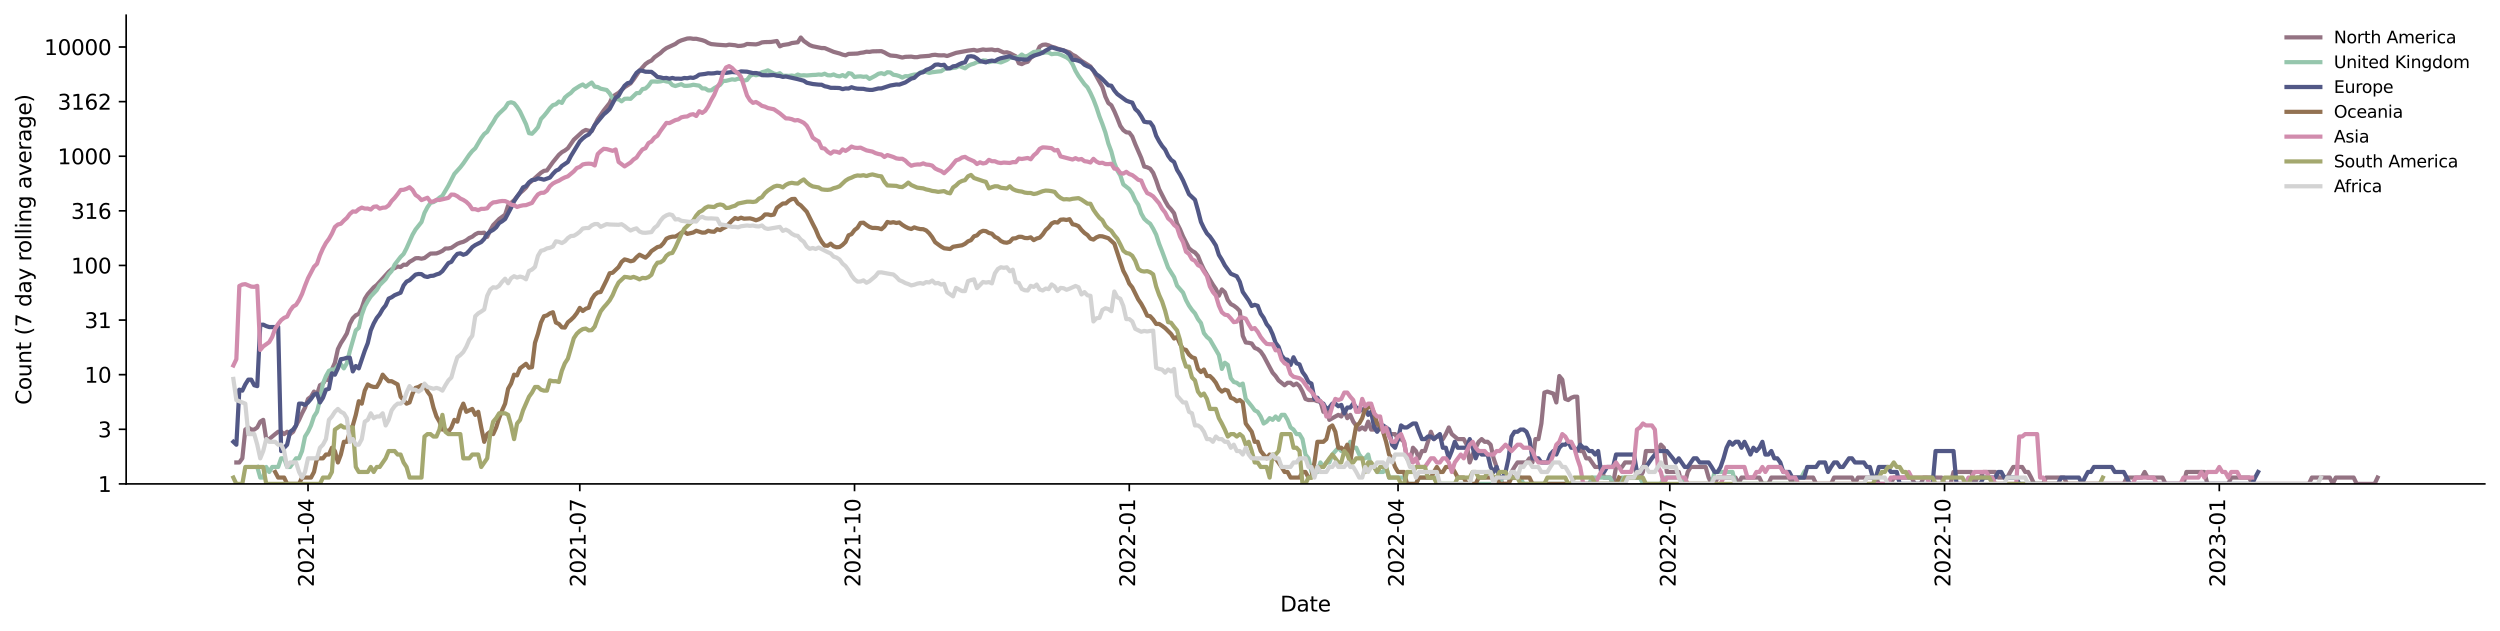 <?xml version="1.0" encoding="utf-8" standalone="no"?>
<!DOCTYPE svg PUBLIC "-//W3C//DTD SVG 1.1//EN"
  "http://www.w3.org/Graphics/SVG/1.1/DTD/svg11.dtd">
<svg xmlns:xlink="http://www.w3.org/1999/xlink" width="1182.891pt" height="298.621pt" viewBox="0 0 1182.891 298.621" xmlns="http://www.w3.org/2000/svg" version="1.1">
 <defs>
  <style type="text/css">*{stroke-linejoin: round; stroke-linecap: butt}</style>
 </defs>
 <g id="figure_1">
  <g id="patch_1">
   <path d="M 0 298.621 
L 1182.891 298.621 
L 1182.891 0 
L 0 0 
z
" style="fill: #ffffff"/>
  </g>
  <g id="axes_1">
   <g id="patch_2">
    <path d="M 59.691 228.96 
L 1175.691 228.96 
L 1175.691 7.2 
L 59.691 7.2 
z
" style="fill: #ffffff"/>
   </g>
   <g id="matplotlib.axis_1">
    <g id="xtick_1">
     <g id="line2d_1">
      <defs>
       <path id="mf05b3d9bc5" d="M 0 0 
L 0 3.5 
" style="stroke: #000000; stroke-width: 0.8"/>
      </defs>
      <g>
       <use xlink:href="#mf05b3d9bc5" x="145.743" y="228.96" style="stroke: #000000; stroke-width: 0.8"/>
      </g>
     </g>
     <g id="text_1">
      <!-- 2021-04 -->
      <g transform="translate(148.503 277.743)rotate(-90)scale(0.1 -0.1)">
       <defs>
        <path id="DejaVuSans-32" d="M 1228 531 
L 3431 531 
L 3431 0 
L 469 0 
L 469 531 
Q 828 903 1448 1529 
Q 2069 2156 2228 2338 
Q 2531 2678 2651 2914 
Q 2772 3150 2772 3378 
Q 2772 3750 2511 3984 
Q 2250 4219 1831 4219 
Q 1534 4219 1204 4116 
Q 875 4013 500 3803 
L 500 4441 
Q 881 4594 1212 4672 
Q 1544 4750 1819 4750 
Q 2544 4750 2975 4387 
Q 3406 4025 3406 3419 
Q 3406 3131 3298 2873 
Q 3191 2616 2906 2266 
Q 2828 2175 2409 1742 
Q 1991 1309 1228 531 
z
" transform="scale(0.016)"/>
        <path id="DejaVuSans-30" d="M 2034 4250 
Q 1547 4250 1301 3770 
Q 1056 3291 1056 2328 
Q 1056 1369 1301 889 
Q 1547 409 2034 409 
Q 2525 409 2770 889 
Q 3016 1369 3016 2328 
Q 3016 3291 2770 3770 
Q 2525 4250 2034 4250 
z
M 2034 4750 
Q 2819 4750 3233 4129 
Q 3647 3509 3647 2328 
Q 3647 1150 3233 529 
Q 2819 -91 2034 -91 
Q 1250 -91 836 529 
Q 422 1150 422 2328 
Q 422 3509 836 4129 
Q 1250 4750 2034 4750 
z
" transform="scale(0.016)"/>
        <path id="DejaVuSans-31" d="M 794 531 
L 1825 531 
L 1825 4091 
L 703 3866 
L 703 4441 
L 1819 4666 
L 2450 4666 
L 2450 531 
L 3481 531 
L 3481 0 
L 794 0 
L 794 531 
z
" transform="scale(0.016)"/>
        <path id="DejaVuSans-2d" d="M 313 2009 
L 1997 2009 
L 1997 1497 
L 313 1497 
L 313 2009 
z
" transform="scale(0.016)"/>
        <path id="DejaVuSans-34" d="M 2419 4116 
L 825 1625 
L 2419 1625 
L 2419 4116 
z
M 2253 4666 
L 3047 4666 
L 3047 1625 
L 3713 1625 
L 3713 1100 
L 3047 1100 
L 3047 0 
L 2419 0 
L 2419 1100 
L 313 1100 
L 313 1709 
L 2253 4666 
z
" transform="scale(0.016)"/>
       </defs>
       <use xlink:href="#DejaVuSans-32"/>
       <use xlink:href="#DejaVuSans-30" x="63.623"/>
       <use xlink:href="#DejaVuSans-32" x="127.246"/>
       <use xlink:href="#DejaVuSans-31" x="190.869"/>
       <use xlink:href="#DejaVuSans-2d" x="254.492"/>
       <use xlink:href="#DejaVuSans-30" x="290.576"/>
       <use xlink:href="#DejaVuSans-34" x="354.199"/>
      </g>
     </g>
    </g>
    <g id="xtick_2">
     <g id="line2d_2">
      <g>
       <use xlink:href="#mf05b3d9bc5" x="274.328" y="228.96" style="stroke: #000000; stroke-width: 0.8"/>
      </g>
     </g>
     <g id="text_2">
      <!-- 2021-07 -->
      <g transform="translate(277.087 277.743)rotate(-90)scale(0.1 -0.1)">
       <defs>
        <path id="DejaVuSans-37" d="M 525 4666 
L 3525 4666 
L 3525 4397 
L 1831 0 
L 1172 0 
L 2766 4134 
L 525 4134 
L 525 4666 
z
" transform="scale(0.016)"/>
       </defs>
       <use xlink:href="#DejaVuSans-32"/>
       <use xlink:href="#DejaVuSans-30" x="63.623"/>
       <use xlink:href="#DejaVuSans-32" x="127.246"/>
       <use xlink:href="#DejaVuSans-31" x="190.869"/>
       <use xlink:href="#DejaVuSans-2d" x="254.492"/>
       <use xlink:href="#DejaVuSans-30" x="290.576"/>
       <use xlink:href="#DejaVuSans-37" x="354.199"/>
      </g>
     </g>
    </g>
    <g id="xtick_3">
     <g id="line2d_3">
      <g>
       <use xlink:href="#mf05b3d9bc5" x="404.325" y="228.96" style="stroke: #000000; stroke-width: 0.8"/>
      </g>
     </g>
     <g id="text_3">
      <!-- 2021-10 -->
      <g transform="translate(407.085 277.743)rotate(-90)scale(0.1 -0.1)">
       <use xlink:href="#DejaVuSans-32"/>
       <use xlink:href="#DejaVuSans-30" x="63.623"/>
       <use xlink:href="#DejaVuSans-32" x="127.246"/>
       <use xlink:href="#DejaVuSans-31" x="190.869"/>
       <use xlink:href="#DejaVuSans-2d" x="254.492"/>
       <use xlink:href="#DejaVuSans-31" x="290.576"/>
       <use xlink:href="#DejaVuSans-30" x="354.199"/>
      </g>
     </g>
    </g>
    <g id="xtick_4">
     <g id="line2d_4">
      <g>
       <use xlink:href="#mf05b3d9bc5" x="534.323" y="228.96" style="stroke: #000000; stroke-width: 0.8"/>
      </g>
     </g>
     <g id="text_4">
      <!-- 2022-01 -->
      <g transform="translate(537.082 277.743)rotate(-90)scale(0.1 -0.1)">
       <use xlink:href="#DejaVuSans-32"/>
       <use xlink:href="#DejaVuSans-30" x="63.623"/>
       <use xlink:href="#DejaVuSans-32" x="127.246"/>
       <use xlink:href="#DejaVuSans-32" x="190.869"/>
       <use xlink:href="#DejaVuSans-2d" x="254.492"/>
       <use xlink:href="#DejaVuSans-30" x="290.576"/>
       <use xlink:href="#DejaVuSans-31" x="354.199"/>
      </g>
     </g>
    </g>
    <g id="xtick_5">
     <g id="line2d_5">
      <g>
       <use xlink:href="#mf05b3d9bc5" x="661.494" y="228.96" style="stroke: #000000; stroke-width: 0.8"/>
      </g>
     </g>
     <g id="text_5">
      <!-- 2022-04 -->
      <g transform="translate(664.253 277.743)rotate(-90)scale(0.1 -0.1)">
       <use xlink:href="#DejaVuSans-32"/>
       <use xlink:href="#DejaVuSans-30" x="63.623"/>
       <use xlink:href="#DejaVuSans-32" x="127.246"/>
       <use xlink:href="#DejaVuSans-32" x="190.869"/>
       <use xlink:href="#DejaVuSans-2d" x="254.492"/>
       <use xlink:href="#DejaVuSans-30" x="290.576"/>
       <use xlink:href="#DejaVuSans-34" x="354.199"/>
      </g>
     </g>
    </g>
    <g id="xtick_6">
     <g id="line2d_6">
      <g>
       <use xlink:href="#mf05b3d9bc5" x="790.079" y="228.96" style="stroke: #000000; stroke-width: 0.8"/>
      </g>
     </g>
     <g id="text_6">
      <!-- 2022-07 -->
      <g transform="translate(792.838 277.743)rotate(-90)scale(0.1 -0.1)">
       <use xlink:href="#DejaVuSans-32"/>
       <use xlink:href="#DejaVuSans-30" x="63.623"/>
       <use xlink:href="#DejaVuSans-32" x="127.246"/>
       <use xlink:href="#DejaVuSans-32" x="190.869"/>
       <use xlink:href="#DejaVuSans-2d" x="254.492"/>
       <use xlink:href="#DejaVuSans-30" x="290.576"/>
       <use xlink:href="#DejaVuSans-37" x="354.199"/>
      </g>
     </g>
    </g>
    <g id="xtick_7">
     <g id="line2d_7">
      <g>
       <use xlink:href="#mf05b3d9bc5" x="920.076" y="228.96" style="stroke: #000000; stroke-width: 0.8"/>
      </g>
     </g>
     <g id="text_7">
      <!-- 2022-10 -->
      <g transform="translate(922.835 277.743)rotate(-90)scale(0.1 -0.1)">
       <use xlink:href="#DejaVuSans-32"/>
       <use xlink:href="#DejaVuSans-30" x="63.623"/>
       <use xlink:href="#DejaVuSans-32" x="127.246"/>
       <use xlink:href="#DejaVuSans-32" x="190.869"/>
       <use xlink:href="#DejaVuSans-2d" x="254.492"/>
       <use xlink:href="#DejaVuSans-31" x="290.576"/>
       <use xlink:href="#DejaVuSans-30" x="354.199"/>
      </g>
     </g>
    </g>
    <g id="xtick_8">
     <g id="line2d_8">
      <g>
       <use xlink:href="#mf05b3d9bc5" x="1050.074" y="228.96" style="stroke: #000000; stroke-width: 0.8"/>
      </g>
     </g>
     <g id="text_8">
      <!-- 2023-01 -->
      <g transform="translate(1052.833 277.743)rotate(-90)scale(0.1 -0.1)">
       <defs>
        <path id="DejaVuSans-33" d="M 2597 2516 
Q 3050 2419 3304 2112 
Q 3559 1806 3559 1356 
Q 3559 666 3084 287 
Q 2609 -91 1734 -91 
Q 1441 -91 1130 -33 
Q 819 25 488 141 
L 488 750 
Q 750 597 1062 519 
Q 1375 441 1716 441 
Q 2309 441 2620 675 
Q 2931 909 2931 1356 
Q 2931 1769 2642 2001 
Q 2353 2234 1838 2234 
L 1294 2234 
L 1294 2753 
L 1863 2753 
Q 2328 2753 2575 2939 
Q 2822 3125 2822 3475 
Q 2822 3834 2567 4026 
Q 2313 4219 1838 4219 
Q 1578 4219 1281 4162 
Q 984 4106 628 3988 
L 628 4550 
Q 988 4650 1302 4700 
Q 1616 4750 1894 4750 
Q 2613 4750 3031 4423 
Q 3450 4097 3450 3541 
Q 3450 3153 3228 2886 
Q 3006 2619 2597 2516 
z
" transform="scale(0.016)"/>
       </defs>
       <use xlink:href="#DejaVuSans-32"/>
       <use xlink:href="#DejaVuSans-30" x="63.623"/>
       <use xlink:href="#DejaVuSans-32" x="127.246"/>
       <use xlink:href="#DejaVuSans-33" x="190.869"/>
       <use xlink:href="#DejaVuSans-2d" x="254.492"/>
       <use xlink:href="#DejaVuSans-30" x="290.576"/>
       <use xlink:href="#DejaVuSans-31" x="354.199"/>
      </g>
     </g>
    </g>
    <g id="text_9">
     <!-- Date -->
     <g transform="translate(605.74 289.341)scale(0.1 -0.1)">
      <defs>
       <path id="DejaVuSans-44" d="M 1259 4147 
L 1259 519 
L 2022 519 
Q 2988 519 3436 956 
Q 3884 1394 3884 2338 
Q 3884 3275 3436 3711 
Q 2988 4147 2022 4147 
L 1259 4147 
z
M 628 4666 
L 1925 4666 
Q 3281 4666 3915 4102 
Q 4550 3538 4550 2338 
Q 4550 1131 3912 565 
Q 3275 0 1925 0 
L 628 0 
L 628 4666 
z
" transform="scale(0.016)"/>
       <path id="DejaVuSans-61" d="M 2194 1759 
Q 1497 1759 1228 1600 
Q 959 1441 959 1056 
Q 959 750 1161 570 
Q 1363 391 1709 391 
Q 2188 391 2477 730 
Q 2766 1069 2766 1631 
L 2766 1759 
L 2194 1759 
z
M 3341 1997 
L 3341 0 
L 2766 0 
L 2766 531 
Q 2569 213 2275 61 
Q 1981 -91 1556 -91 
Q 1019 -91 701 211 
Q 384 513 384 1019 
Q 384 1609 779 1909 
Q 1175 2209 1959 2209 
L 2766 2209 
L 2766 2266 
Q 2766 2663 2505 2880 
Q 2244 3097 1772 3097 
Q 1472 3097 1187 3025 
Q 903 2953 641 2809 
L 641 3341 
Q 956 3463 1253 3523 
Q 1550 3584 1831 3584 
Q 2591 3584 2966 3190 
Q 3341 2797 3341 1997 
z
" transform="scale(0.016)"/>
       <path id="DejaVuSans-74" d="M 1172 4494 
L 1172 3500 
L 2356 3500 
L 2356 3053 
L 1172 3053 
L 1172 1153 
Q 1172 725 1289 603 
Q 1406 481 1766 481 
L 2356 481 
L 2356 0 
L 1766 0 
Q 1100 0 847 248 
Q 594 497 594 1153 
L 594 3053 
L 172 3053 
L 172 3500 
L 594 3500 
L 594 4494 
L 1172 4494 
z
" transform="scale(0.016)"/>
       <path id="DejaVuSans-65" d="M 3597 1894 
L 3597 1613 
L 953 1613 
Q 991 1019 1311 708 
Q 1631 397 2203 397 
Q 2534 397 2845 478 
Q 3156 559 3463 722 
L 3463 178 
Q 3153 47 2828 -22 
Q 2503 -91 2169 -91 
Q 1331 -91 842 396 
Q 353 884 353 1716 
Q 353 2575 817 3079 
Q 1281 3584 2069 3584 
Q 2775 3584 3186 3129 
Q 3597 2675 3597 1894 
z
M 3022 2063 
Q 3016 2534 2758 2815 
Q 2500 3097 2075 3097 
Q 1594 3097 1305 2825 
Q 1016 2553 972 2059 
L 3022 2063 
z
" transform="scale(0.016)"/>
      </defs>
      <use xlink:href="#DejaVuSans-44"/>
      <use xlink:href="#DejaVuSans-61" x="77.002"/>
      <use xlink:href="#DejaVuSans-74" x="138.281"/>
      <use xlink:href="#DejaVuSans-65" x="177.49"/>
     </g>
    </g>
   </g>
   <g id="matplotlib.axis_2">
    <g id="ytick_1">
     <g id="line2d_9">
      <defs>
       <path id="m6559928b34" d="M 0 0 
L -3.5 0 
" style="stroke: #000000; stroke-width: 0.8"/>
      </defs>
      <g>
       <use xlink:href="#m6559928b34" x="59.691" y="228.96" style="stroke: #000000; stroke-width: 0.8"/>
      </g>
     </g>
     <g id="text_10">
      <!-- 1 -->
      <g transform="translate(46.328 232.759)scale(0.1 -0.1)">
       <use xlink:href="#DejaVuSans-31"/>
      </g>
     </g>
    </g>
    <g id="ytick_2">
     <g id="line2d_10">
      <g>
       <use xlink:href="#m6559928b34" x="59.691" y="203.12" style="stroke: #000000; stroke-width: 0.8"/>
      </g>
     </g>
     <g id="text_11">
      <!-- 3 -->
      <g transform="translate(46.328 206.919)scale(0.1 -0.1)">
       <use xlink:href="#DejaVuSans-33"/>
      </g>
     </g>
    </g>
    <g id="ytick_3">
     <g id="line2d_11">
      <g>
       <use xlink:href="#m6559928b34" x="59.691" y="177.28" style="stroke: #000000; stroke-width: 0.8"/>
      </g>
     </g>
     <g id="text_12">
      <!-- 10 -->
      <g transform="translate(39.966 181.079)scale(0.1 -0.1)">
       <use xlink:href="#DejaVuSans-31"/>
       <use xlink:href="#DejaVuSans-30" x="63.623"/>
      </g>
     </g>
    </g>
    <g id="ytick_4">
     <g id="line2d_12">
      <g>
       <use xlink:href="#m6559928b34" x="59.691" y="151.44" style="stroke: #000000; stroke-width: 0.8"/>
      </g>
     </g>
     <g id="text_13">
      <!-- 31 -->
      <g transform="translate(39.966 155.239)scale(0.1 -0.1)">
       <use xlink:href="#DejaVuSans-33"/>
       <use xlink:href="#DejaVuSans-31" x="63.623"/>
      </g>
     </g>
    </g>
    <g id="ytick_5">
     <g id="line2d_13">
      <g>
       <use xlink:href="#m6559928b34" x="59.691" y="125.599" style="stroke: #000000; stroke-width: 0.8"/>
      </g>
     </g>
     <g id="text_14">
      <!-- 100 -->
      <g transform="translate(33.603 129.399)scale(0.1 -0.1)">
       <use xlink:href="#DejaVuSans-31"/>
       <use xlink:href="#DejaVuSans-30" x="63.623"/>
       <use xlink:href="#DejaVuSans-30" x="127.246"/>
      </g>
     </g>
    </g>
    <g id="ytick_6">
     <g id="line2d_14">
      <g>
       <use xlink:href="#m6559928b34" x="59.691" y="99.759" style="stroke: #000000; stroke-width: 0.8"/>
      </g>
     </g>
     <g id="text_15">
      <!-- 316 -->
      <g transform="translate(33.603 103.559)scale(0.1 -0.1)">
       <defs>
        <path id="DejaVuSans-36" d="M 2113 2584 
Q 1688 2584 1439 2293 
Q 1191 2003 1191 1497 
Q 1191 994 1439 701 
Q 1688 409 2113 409 
Q 2538 409 2786 701 
Q 3034 994 3034 1497 
Q 3034 2003 2786 2293 
Q 2538 2584 2113 2584 
z
M 3366 4563 
L 3366 3988 
Q 3128 4100 2886 4159 
Q 2644 4219 2406 4219 
Q 1781 4219 1451 3797 
Q 1122 3375 1075 2522 
Q 1259 2794 1537 2939 
Q 1816 3084 2150 3084 
Q 2853 3084 3261 2657 
Q 3669 2231 3669 1497 
Q 3669 778 3244 343 
Q 2819 -91 2113 -91 
Q 1303 -91 875 529 
Q 447 1150 447 2328 
Q 447 3434 972 4092 
Q 1497 4750 2381 4750 
Q 2619 4750 2861 4703 
Q 3103 4656 3366 4563 
z
" transform="scale(0.016)"/>
       </defs>
       <use xlink:href="#DejaVuSans-33"/>
       <use xlink:href="#DejaVuSans-31" x="63.623"/>
       <use xlink:href="#DejaVuSans-36" x="127.246"/>
      </g>
     </g>
    </g>
    <g id="ytick_7">
     <g id="line2d_15">
      <g>
       <use xlink:href="#m6559928b34" x="59.691" y="73.919" style="stroke: #000000; stroke-width: 0.8"/>
      </g>
     </g>
     <g id="text_16">
      <!-- 1000 -->
      <g transform="translate(27.241 77.718)scale(0.1 -0.1)">
       <use xlink:href="#DejaVuSans-31"/>
       <use xlink:href="#DejaVuSans-30" x="63.623"/>
       <use xlink:href="#DejaVuSans-30" x="127.246"/>
       <use xlink:href="#DejaVuSans-30" x="190.869"/>
      </g>
     </g>
    </g>
    <g id="ytick_8">
     <g id="line2d_16">
      <g>
       <use xlink:href="#m6559928b34" x="59.691" y="48.079" style="stroke: #000000; stroke-width: 0.8"/>
      </g>
     </g>
     <g id="text_17">
      <!-- 3162 -->
      <g transform="translate(27.241 51.878)scale(0.1 -0.1)">
       <use xlink:href="#DejaVuSans-33"/>
       <use xlink:href="#DejaVuSans-31" x="63.623"/>
       <use xlink:href="#DejaVuSans-36" x="127.246"/>
       <use xlink:href="#DejaVuSans-32" x="190.869"/>
      </g>
     </g>
    </g>
    <g id="ytick_9">
     <g id="line2d_17">
      <g>
       <use xlink:href="#m6559928b34" x="59.691" y="22.239" style="stroke: #000000; stroke-width: 0.8"/>
      </g>
     </g>
     <g id="text_18">
      <!-- 10000 -->
      <g transform="translate(20.878 26.038)scale(0.1 -0.1)">
       <use xlink:href="#DejaVuSans-31"/>
       <use xlink:href="#DejaVuSans-30" x="63.623"/>
       <use xlink:href="#DejaVuSans-30" x="127.246"/>
       <use xlink:href="#DejaVuSans-30" x="190.869"/>
       <use xlink:href="#DejaVuSans-30" x="254.492"/>
      </g>
     </g>
    </g>
    <g id="text_19">
     <!-- Count (7 day rolling average) -->
     <g transform="translate(14.798 191.548)rotate(-90)scale(0.1 -0.1)">
      <defs>
       <path id="DejaVuSans-43" d="M 4122 4306 
L 4122 3641 
Q 3803 3938 3442 4084 
Q 3081 4231 2675 4231 
Q 1875 4231 1450 3742 
Q 1025 3253 1025 2328 
Q 1025 1406 1450 917 
Q 1875 428 2675 428 
Q 3081 428 3442 575 
Q 3803 722 4122 1019 
L 4122 359 
Q 3791 134 3420 21 
Q 3050 -91 2638 -91 
Q 1578 -91 968 557 
Q 359 1206 359 2328 
Q 359 3453 968 4101 
Q 1578 4750 2638 4750 
Q 3056 4750 3426 4639 
Q 3797 4528 4122 4306 
z
" transform="scale(0.016)"/>
       <path id="DejaVuSans-6f" d="M 1959 3097 
Q 1497 3097 1228 2736 
Q 959 2375 959 1747 
Q 959 1119 1226 758 
Q 1494 397 1959 397 
Q 2419 397 2687 759 
Q 2956 1122 2956 1747 
Q 2956 2369 2687 2733 
Q 2419 3097 1959 3097 
z
M 1959 3584 
Q 2709 3584 3137 3096 
Q 3566 2609 3566 1747 
Q 3566 888 3137 398 
Q 2709 -91 1959 -91 
Q 1206 -91 779 398 
Q 353 888 353 1747 
Q 353 2609 779 3096 
Q 1206 3584 1959 3584 
z
" transform="scale(0.016)"/>
       <path id="DejaVuSans-75" d="M 544 1381 
L 544 3500 
L 1119 3500 
L 1119 1403 
Q 1119 906 1312 657 
Q 1506 409 1894 409 
Q 2359 409 2629 706 
Q 2900 1003 2900 1516 
L 2900 3500 
L 3475 3500 
L 3475 0 
L 2900 0 
L 2900 538 
Q 2691 219 2414 64 
Q 2138 -91 1772 -91 
Q 1169 -91 856 284 
Q 544 659 544 1381 
z
M 1991 3584 
L 1991 3584 
z
" transform="scale(0.016)"/>
       <path id="DejaVuSans-6e" d="M 3513 2113 
L 3513 0 
L 2938 0 
L 2938 2094 
Q 2938 2591 2744 2837 
Q 2550 3084 2163 3084 
Q 1697 3084 1428 2787 
Q 1159 2491 1159 1978 
L 1159 0 
L 581 0 
L 581 3500 
L 1159 3500 
L 1159 2956 
Q 1366 3272 1645 3428 
Q 1925 3584 2291 3584 
Q 2894 3584 3203 3211 
Q 3513 2838 3513 2113 
z
" transform="scale(0.016)"/>
       <path id="DejaVuSans-20" transform="scale(0.016)"/>
       <path id="DejaVuSans-28" d="M 1984 4856 
Q 1566 4138 1362 3434 
Q 1159 2731 1159 2009 
Q 1159 1288 1364 580 
Q 1569 -128 1984 -844 
L 1484 -844 
Q 1016 -109 783 600 
Q 550 1309 550 2009 
Q 550 2706 781 3412 
Q 1013 4119 1484 4856 
L 1984 4856 
z
" transform="scale(0.016)"/>
       <path id="DejaVuSans-64" d="M 2906 2969 
L 2906 4863 
L 3481 4863 
L 3481 0 
L 2906 0 
L 2906 525 
Q 2725 213 2448 61 
Q 2172 -91 1784 -91 
Q 1150 -91 751 415 
Q 353 922 353 1747 
Q 353 2572 751 3078 
Q 1150 3584 1784 3584 
Q 2172 3584 2448 3432 
Q 2725 3281 2906 2969 
z
M 947 1747 
Q 947 1113 1208 752 
Q 1469 391 1925 391 
Q 2381 391 2643 752 
Q 2906 1113 2906 1747 
Q 2906 2381 2643 2742 
Q 2381 3103 1925 3103 
Q 1469 3103 1208 2742 
Q 947 2381 947 1747 
z
" transform="scale(0.016)"/>
       <path id="DejaVuSans-79" d="M 2059 -325 
Q 1816 -950 1584 -1140 
Q 1353 -1331 966 -1331 
L 506 -1331 
L 506 -850 
L 844 -850 
Q 1081 -850 1212 -737 
Q 1344 -625 1503 -206 
L 1606 56 
L 191 3500 
L 800 3500 
L 1894 763 
L 2988 3500 
L 3597 3500 
L 2059 -325 
z
" transform="scale(0.016)"/>
       <path id="DejaVuSans-72" d="M 2631 2963 
Q 2534 3019 2420 3045 
Q 2306 3072 2169 3072 
Q 1681 3072 1420 2755 
Q 1159 2438 1159 1844 
L 1159 0 
L 581 0 
L 581 3500 
L 1159 3500 
L 1159 2956 
Q 1341 3275 1631 3429 
Q 1922 3584 2338 3584 
Q 2397 3584 2469 3576 
Q 2541 3569 2628 3553 
L 2631 2963 
z
" transform="scale(0.016)"/>
       <path id="DejaVuSans-6c" d="M 603 4863 
L 1178 4863 
L 1178 0 
L 603 0 
L 603 4863 
z
" transform="scale(0.016)"/>
       <path id="DejaVuSans-69" d="M 603 3500 
L 1178 3500 
L 1178 0 
L 603 0 
L 603 3500 
z
M 603 4863 
L 1178 4863 
L 1178 4134 
L 603 4134 
L 603 4863 
z
" transform="scale(0.016)"/>
       <path id="DejaVuSans-67" d="M 2906 1791 
Q 2906 2416 2648 2759 
Q 2391 3103 1925 3103 
Q 1463 3103 1205 2759 
Q 947 2416 947 1791 
Q 947 1169 1205 825 
Q 1463 481 1925 481 
Q 2391 481 2648 825 
Q 2906 1169 2906 1791 
z
M 3481 434 
Q 3481 -459 3084 -895 
Q 2688 -1331 1869 -1331 
Q 1566 -1331 1297 -1286 
Q 1028 -1241 775 -1147 
L 775 -588 
Q 1028 -725 1275 -790 
Q 1522 -856 1778 -856 
Q 2344 -856 2625 -561 
Q 2906 -266 2906 331 
L 2906 616 
Q 2728 306 2450 153 
Q 2172 0 1784 0 
Q 1141 0 747 490 
Q 353 981 353 1791 
Q 353 2603 747 3093 
Q 1141 3584 1784 3584 
Q 2172 3584 2450 3431 
Q 2728 3278 2906 2969 
L 2906 3500 
L 3481 3500 
L 3481 434 
z
" transform="scale(0.016)"/>
       <path id="DejaVuSans-76" d="M 191 3500 
L 800 3500 
L 1894 563 
L 2988 3500 
L 3597 3500 
L 2284 0 
L 1503 0 
L 191 3500 
z
" transform="scale(0.016)"/>
       <path id="DejaVuSans-29" d="M 513 4856 
L 1013 4856 
Q 1481 4119 1714 3412 
Q 1947 2706 1947 2009 
Q 1947 1309 1714 600 
Q 1481 -109 1013 -844 
L 513 -844 
Q 928 -128 1133 580 
Q 1338 1288 1338 2009 
Q 1338 2731 1133 3434 
Q 928 4138 513 4856 
z
" transform="scale(0.016)"/>
      </defs>
      <use xlink:href="#DejaVuSans-43"/>
      <use xlink:href="#DejaVuSans-6f" x="69.824"/>
      <use xlink:href="#DejaVuSans-75" x="131.006"/>
      <use xlink:href="#DejaVuSans-6e" x="194.385"/>
      <use xlink:href="#DejaVuSans-74" x="257.764"/>
      <use xlink:href="#DejaVuSans-20" x="296.973"/>
      <use xlink:href="#DejaVuSans-28" x="328.76"/>
      <use xlink:href="#DejaVuSans-37" x="367.773"/>
      <use xlink:href="#DejaVuSans-20" x="431.396"/>
      <use xlink:href="#DejaVuSans-64" x="463.184"/>
      <use xlink:href="#DejaVuSans-61" x="526.66"/>
      <use xlink:href="#DejaVuSans-79" x="587.939"/>
      <use xlink:href="#DejaVuSans-20" x="647.119"/>
      <use xlink:href="#DejaVuSans-72" x="678.906"/>
      <use xlink:href="#DejaVuSans-6f" x="717.77"/>
      <use xlink:href="#DejaVuSans-6c" x="778.951"/>
      <use xlink:href="#DejaVuSans-6c" x="806.734"/>
      <use xlink:href="#DejaVuSans-69" x="834.518"/>
      <use xlink:href="#DejaVuSans-6e" x="862.301"/>
      <use xlink:href="#DejaVuSans-67" x="925.68"/>
      <use xlink:href="#DejaVuSans-20" x="989.156"/>
      <use xlink:href="#DejaVuSans-61" x="1020.943"/>
      <use xlink:href="#DejaVuSans-76" x="1082.223"/>
      <use xlink:href="#DejaVuSans-65" x="1141.402"/>
      <use xlink:href="#DejaVuSans-72" x="1202.926"/>
      <use xlink:href="#DejaVuSans-61" x="1244.039"/>
      <use xlink:href="#DejaVuSans-67" x="1305.318"/>
      <use xlink:href="#DejaVuSans-65" x="1368.795"/>
      <use xlink:href="#DejaVuSans-29" x="1430.318"/>
     </g>
    </g>
   </g>
   <g id="line2d_18">
    <path d="M 111.831 218.815 
L 113.244 218.815 
L 114.657 216.863 
L 116.07 203.258 
L 117.483 202.26 
L 118.896 203.258 
L 120.309 203.258 
L 121.722 202.26 
L 123.135 199.509 
L 124.548 198.662 
L 125.961 207.762 
L 127.374 207.762 
L 130.2 205.397 
L 131.613 204.302 
L 133.026 204.302 
L 134.439 205.397 
L 135.852 204.302 
L 137.265 205.397 
L 138.678 204.302 
L 140.091 201.305 
L 141.504 198.662 
L 142.917 195.561 
L 144.33 192.837 
L 145.743 188.745 
L 147.156 187.701 
L 148.569 185.285 
L 149.982 186.703 
L 151.395 182.288 
L 152.808 181.5 
L 154.221 179.291 
L 155.634 180.004 
L 157.047 174.851 
L 158.46 171.639 
L 159.873 165.182 
L 161.286 162.373 
L 162.699 160.174 
L 164.113 157.764 
L 165.526 153.273 
L 166.939 150.58 
L 168.352 149.162 
L 169.765 148.53 
L 171.178 145.689 
L 172.591 141.415 
L 174.004 139.193 
L 176.83 135.97 
L 178.243 134.877 
L 183.895 128.652 
L 185.308 127.401 
L 186.721 126.886 
L 188.134 126.086 
L 189.547 126.349 
L 190.96 125.249 
L 192.373 125.281 
L 193.786 123.902 
L 195.199 123.113 
L 196.612 122.185 
L 198.025 122.13 
L 199.438 122.407 
L 200.851 122.076 
L 203.677 119.984 
L 206.503 119.909 
L 207.916 119.392 
L 209.329 118.698 
L 210.742 117.572 
L 212.155 117.572 
L 213.568 117.26 
L 216.394 115.373 
L 217.807 114.811 
L 219.22 114.418 
L 220.633 113.69 
L 222.046 112.622 
L 223.459 111.983 
L 224.872 110.875 
L 226.285 110.187 
L 227.698 110.252 
L 229.111 110.09 
L 230.524 112.053 
L 231.937 108.978 
L 233.35 106.532 
L 236.176 103.641 
L 239.002 101.559 
L 240.415 97.218 
L 243.241 94.759 
L 246.067 91.306 
L 247.48 90.12 
L 248.893 88.745 
L 250.306 86.643 
L 251.719 85.545 
L 254.546 82.984 
L 255.959 81.742 
L 257.372 80.851 
L 258.785 80.647 
L 261.611 76.719 
L 264.437 73.262 
L 265.85 72.011 
L 267.263 71.224 
L 268.676 70.169 
L 271.502 66.105 
L 275.741 62.218 
L 277.154 61.475 
L 278.567 61.859 
L 279.98 62.011 
L 282.806 56.42 
L 285.632 52.307 
L 288.458 48.753 
L 289.871 45.703 
L 292.697 43.916 
L 295.523 41.268 
L 298.349 39.443 
L 299.762 37.617 
L 302.588 33.473 
L 305.414 30.304 
L 306.827 29.299 
L 308.24 28.66 
L 309.653 27.117 
L 312.479 25.108 
L 313.892 23.782 
L 315.305 22.77 
L 319.544 20.8 
L 320.957 19.745 
L 322.37 19.111 
L 325.196 18.23 
L 326.609 18.145 
L 328.022 18.372 
L 329.435 18.347 
L 332.261 19.009 
L 333.674 19.499 
L 335.087 20.323 
L 336.5 20.85 
L 339.326 21.145 
L 343.566 21.445 
L 344.979 21.128 
L 347.805 21.401 
L 349.218 21.756 
L 350.631 21.677 
L 352.044 21.435 
L 353.457 20.791 
L 357.696 21.011 
L 359.109 20.657 
L 360.522 20.057 
L 361.935 19.919 
L 364.761 19.859 
L 367.587 19.406 
L 369 21.915 
L 370.413 21.302 
L 373.239 20.878 
L 374.652 20.366 
L 377.478 20.005 
L 378.891 17.76 
L 380.304 19.383 
L 383.13 21.349 
L 384.543 21.879 
L 388.782 22.744 
L 390.195 22.751 
L 394.434 24.537 
L 397.26 25.303 
L 398.673 25.844 
L 400.086 26.167 
L 401.499 25.498 
L 405.738 25.34 
L 407.151 25.006 
L 408.564 24.826 
L 409.977 24.473 
L 411.39 24.56 
L 412.803 24.301 
L 417.042 24.203 
L 418.455 24.784 
L 419.868 25.609 
L 421.281 26.258 
L 424.107 26.507 
L 426.933 27.23 
L 428.346 26.896 
L 431.173 26.793 
L 432.586 27.036 
L 433.999 27.049 
L 435.412 26.735 
L 439.651 26.426 
L 441.064 26.051 
L 442.477 25.92 
L 443.89 26.145 
L 445.303 26.204 
L 446.716 26.144 
L 448.129 26.51 
L 452.368 25.013 
L 458.02 23.964 
L 460.846 23.596 
L 462.259 24.011 
L 465.085 23.396 
L 466.498 23.601 
L 469.324 23.414 
L 470.737 23.769 
L 472.15 23.6 
L 474.976 24.867 
L 476.389 24.736 
L 477.802 25.162 
L 480.628 26.649 
L 482.041 29.896 
L 483.454 30.334 
L 484.867 29.616 
L 486.28 29.235 
L 487.693 27.381 
L 489.106 26.415 
L 490.519 24.976 
L 491.932 22.025 
L 493.345 21.217 
L 494.758 21.071 
L 496.171 21.454 
L 497.584 22.114 
L 498.997 22.472 
L 500.41 23.032 
L 501.823 23.401 
L 506.062 24.79 
L 507.475 25.9 
L 508.888 26.584 
L 511.714 28.843 
L 513.127 29.67 
L 515.953 31.461 
L 517.366 33.527 
L 521.606 41.204 
L 523.019 45.732 
L 524.432 48.768 
L 525.845 49.814 
L 527.258 52.659 
L 528.671 55.962 
L 530.084 59.582 
L 531.497 61.572 
L 532.91 62.6 
L 534.323 62.748 
L 535.736 64.6 
L 537.149 68.206 
L 539.975 74.699 
L 541.388 78.808 
L 542.801 79.153 
L 544.214 79.827 
L 545.627 81.792 
L 547.04 85.304 
L 548.453 89.496 
L 551.279 95.028 
L 552.692 97.509 
L 554.105 99.047 
L 555.518 100.92 
L 556.931 105.724 
L 558.344 108.494 
L 559.757 111.879 
L 562.583 117.46 
L 563.996 118.675 
L 565.409 119.49 
L 566.822 121.11 
L 568.235 124.596 
L 569.648 127.576 
L 573.887 134.684 
L 575.3 136.746 
L 576.713 139.91 
L 578.126 136.958 
L 579.539 138.272 
L 580.952 142.006 
L 582.365 143.881 
L 583.778 144.617 
L 585.191 145.689 
L 586.604 147.148 
L 588.017 158.866 
L 589.43 162.045 
L 590.843 162.209 
L 592.256 162.539 
L 593.669 164.628 
L 595.082 165.182 
L 596.495 166.333 
L 597.908 168.394 
L 600.734 173.728 
L 602.147 176.338 
L 603.56 177.93 
L 604.973 180.004 
L 607.8 182.288 
L 609.213 181.117 
L 610.626 181.117 
L 612.039 182.288 
L 613.452 181.5 
L 614.865 182.692 
L 616.278 185.285 
L 617.691 188.745 
L 619.104 189.286 
L 621.93 189.286 
L 623.343 189.84 
L 624.756 189.84 
L 626.169 194.848 
L 627.582 193.488 
L 628.995 198.662 
L 633.234 196.297 
L 634.647 197.058 
L 636.06 194.158 
L 637.473 197.845 
L 638.886 196.297 
L 640.299 199.509 
L 643.125 203.258 
L 644.538 202.26 
L 645.951 203.258 
L 647.364 199.509 
L 648.777 203.258 
L 650.19 203.258 
L 651.603 200.389 
L 653.016 202.26 
L 654.429 203.258 
L 655.842 203.258 
L 657.255 205.397 
L 660.081 205.397 
L 661.494 207.762 
L 662.907 207.762 
L 664.32 209.045 
L 665.733 216.863 
L 667.146 218.815 
L 668.559 211.854 
L 669.972 213.403 
L 671.385 216.863 
L 672.798 213.403 
L 674.211 213.403 
L 675.624 209.045 
L 677.037 204.302 
L 678.45 207.762 
L 679.863 206.549 
L 681.276 206.549 
L 682.689 207.762 
L 684.102 205.397 
L 685.515 202.26 
L 686.928 205.397 
L 689.754 207.762 
L 692.58 207.762 
L 693.993 210.406 
L 695.407 218.815 
L 696.82 215.066 
L 698.233 211.854 
L 699.646 209.045 
L 701.059 207.762 
L 702.472 209.045 
L 703.885 209.045 
L 705.298 210.406 
L 706.711 216.863 
L 708.124 220.955 
L 709.537 225.963 
L 710.95 228.96 
L 713.776 228.96 
L 715.189 223.319 
L 716.602 220.955 
L 718.015 218.815 
L 722.254 218.815 
L 723.667 216.863 
L 725.08 218.815 
L 726.493 207.762 
L 727.906 207.762 
L 729.319 200.389 
L 730.732 185.748 
L 732.145 185.285 
L 734.971 186.22 
L 736.384 190.408 
L 737.797 177.93 
L 739.21 179.644 
L 740.623 188.745 
L 742.036 189.286 
L 743.449 188.217 
L 744.862 187.701 
L 746.275 187.701 
L 747.688 213.403 
L 749.101 213.403 
L 750.514 216.863 
L 751.927 216.863 
L 754.753 220.955 
L 757.579 220.955 
L 758.992 225.963 
L 761.818 225.963 
L 763.231 228.96 
L 764.644 220.955 
L 767.47 220.955 
L 768.883 218.815 
L 773.122 218.815 
L 774.535 225.963 
L 775.948 225.963 
L 777.361 223.319 
L 778.774 213.403 
L 784.427 213.403 
L 785.84 210.406 
L 787.253 211.854 
L 788.666 223.319 
L 794.318 223.319 
L 795.731 228.96 
L 797.144 228.96 
L 798.557 223.319 
L 799.97 220.955 
L 807.035 220.955 
L 808.448 225.963 
L 809.861 228.96 
L 811.274 228.96 
L 812.687 225.963 
L 821.165 225.963 
L 822.578 228.96 
L 823.991 225.963 
L 832.469 225.963 
L 833.882 228.96 
L 836.708 228.96 
L 838.121 225.963 
L 846.599 225.963 
L 848.012 228.96 
L 849.425 225.963 
L 857.903 225.963 
L 859.316 228.96 
L 866.381 228.96 
L 867.794 225.963 
L 876.273 225.963 
L 877.686 228.96 
L 879.099 225.963 
L 887.577 225.963 
L 888.99 228.96 
L 894.642 228.96 
L 896.055 225.963 
L 904.533 225.963 
L 905.946 228.96 
L 908.772 228.96 
L 910.185 225.963 
L 918.663 225.963 
L 920.076 228.96 
L 922.902 228.96 
L 924.315 223.319 
L 932.793 223.319 
L 934.206 228.96 
L 935.619 225.963 
L 937.032 225.963 
L 938.445 223.319 
L 944.097 223.319 
L 945.51 225.963 
L 949.749 225.963 
L 951.162 223.319 
L 952.575 220.955 
L 956.814 220.955 
L 958.227 223.319 
L 959.64 223.319 
L 961.054 225.963 
L 962.467 228.96 
L 966.706 228.96 
L 968.119 225.963 
L 976.597 225.963 
L 978.01 228.96 
L 1004.857 228.96 
L 1006.27 225.963 
L 1013.335 225.963 
L 1014.748 223.319 
L 1016.161 225.963 
L 1023.226 225.963 
L 1024.639 228.96 
L 1033.117 228.96 
L 1034.53 223.319 
L 1043.008 223.319 
L 1044.421 228.96 
L 1054.313 228.96 
L 1055.726 225.963 
L 1064.204 225.963 
L 1065.617 228.96 
L 1092.464 228.96 
L 1093.877 225.963 
L 1102.355 225.963 
L 1103.768 228.96 
L 1105.181 225.963 
L 1113.659 225.963 
L 1115.072 228.96 
L 1123.55 228.96 
L 1124.963 225.963 
L 1124.963 225.963 
" clip-path="url(#p9b64593d3b)" style="fill: none; stroke: #947383; stroke-width: 2; stroke-linecap: square"/>
   </g>
   <g id="line2d_19">
    <path d="M 121.722 220.955 
L 123.135 225.963 
L 124.548 225.963 
L 125.961 220.955 
L 127.374 223.319 
L 128.787 220.955 
L 131.613 220.955 
L 133.026 216.863 
L 134.439 216.863 
L 135.852 220.955 
L 137.265 220.955 
L 140.091 216.863 
L 141.504 216.863 
L 142.917 213.403 
L 144.33 206.549 
L 145.743 204.302 
L 147.156 201.305 
L 148.569 197.058 
L 149.982 194.848 
L 151.395 189.286 
L 152.808 181.5 
L 154.221 177.93 
L 155.634 175.434 
L 157.047 174.851 
L 158.46 174.851 
L 159.873 172.922 
L 161.286 172.4 
L 162.699 174.283 
L 164.113 171.89 
L 165.526 166.137 
L 168.352 156.333 
L 169.765 155.106 
L 171.178 148.98 
L 172.591 144.994 
L 174.004 142.477 
L 175.417 140.276 
L 178.243 137.279 
L 179.656 134.877 
L 182.482 132.056 
L 183.895 129.781 
L 185.308 128.215 
L 186.721 125.218 
L 189.547 121.561 
L 190.96 120.159 
L 192.373 117.437 
L 195.199 111.059 
L 196.612 108.614 
L 199.438 105.047 
L 200.851 100.729 
L 202.264 98.038 
L 203.677 95.993 
L 205.09 95.602 
L 206.503 94.832 
L 207.916 93.551 
L 209.329 92.632 
L 212.155 87.844 
L 214.981 82.294 
L 217.807 79.153 
L 219.22 77.327 
L 222.046 73.203 
L 223.459 71.459 
L 224.872 70.15 
L 227.698 65.335 
L 229.111 63.416 
L 230.524 62.357 
L 231.937 59.903 
L 233.35 57.798 
L 234.763 55.338 
L 236.176 53.695 
L 239.002 51.017 
L 240.415 48.778 
L 241.828 48.377 
L 243.241 48.855 
L 244.654 50.58 
L 246.067 52.769 
L 248.893 58.778 
L 250.306 63 
L 251.719 63.286 
L 253.133 61.863 
L 254.546 60.164 
L 255.959 56.315 
L 257.372 54.813 
L 258.785 53.096 
L 260.198 51.175 
L 261.611 49.749 
L 263.024 49.337 
L 264.437 48.046 
L 265.85 48.689 
L 267.263 46.149 
L 268.676 44.95 
L 270.089 43.97 
L 271.502 42.451 
L 274.328 40.643 
L 275.741 39.978 
L 277.154 41.068 
L 278.567 39.997 
L 279.98 39.065 
L 281.393 41.011 
L 282.806 41.175 
L 284.219 41.971 
L 287.045 42.584 
L 288.458 44.178 
L 289.871 46.524 
L 291.284 46.928 
L 292.697 46.934 
L 294.11 47.929 
L 295.523 46.751 
L 296.936 46.674 
L 298.349 46.777 
L 301.175 44.071 
L 302.588 44.001 
L 304.001 42.17 
L 305.414 41.88 
L 306.827 40.582 
L 308.24 38.596 
L 309.653 38.556 
L 311.066 38.661 
L 312.479 38.516 
L 313.892 38.156 
L 315.305 38.544 
L 316.718 38.743 
L 318.131 40.229 
L 319.544 40.7 
L 322.37 39.829 
L 323.783 40.614 
L 325.196 40.601 
L 326.609 40.449 
L 328.022 40.102 
L 330.848 40.532 
L 332.261 41.837 
L 333.674 41.864 
L 335.087 42.788 
L 336.5 42.752 
L 337.913 41.738 
L 340.739 40.133 
L 342.153 38.331 
L 343.566 38.245 
L 346.392 37.532 
L 347.805 37.74 
L 349.218 37.229 
L 350.631 37.431 
L 352.044 38.144 
L 353.457 37.833 
L 354.87 35.958 
L 356.283 35.196 
L 357.696 35.617 
L 359.109 35.275 
L 360.522 34.152 
L 361.935 33.821 
L 363.348 33.289 
L 366.174 34.828 
L 367.587 35.138 
L 369 34.649 
L 370.413 35.889 
L 371.826 35.838 
L 373.239 35.913 
L 374.652 35.749 
L 376.065 36.01 
L 377.478 35.278 
L 378.891 35.722 
L 380.304 35.609 
L 381.717 35.712 
L 384.543 35.476 
L 385.956 35.433 
L 387.369 35.245 
L 388.782 35.39 
L 390.195 34.883 
L 391.608 35.59 
L 393.021 35.668 
L 394.434 35.229 
L 395.847 35.865 
L 397.26 36.133 
L 398.673 35.523 
L 400.086 36.233 
L 401.499 34.611 
L 402.912 34.892 
L 404.325 36.448 
L 405.738 36.208 
L 407.151 36.119 
L 408.564 36.35 
L 409.977 36.21 
L 411.39 37.322 
L 414.216 35.823 
L 415.629 34.919 
L 417.042 34.613 
L 418.455 35.11 
L 419.868 34.168 
L 421.281 34.295 
L 422.694 35.372 
L 424.107 35.58 
L 425.52 36.013 
L 426.933 36.696 
L 428.346 36.03 
L 429.76 36.075 
L 431.173 35.609 
L 432.586 35.286 
L 433.999 35.212 
L 435.412 34.36 
L 436.825 33.75 
L 438.238 34.025 
L 439.651 34.496 
L 441.064 34.181 
L 443.89 33.829 
L 445.303 33.696 
L 446.716 32.752 
L 448.129 32.164 
L 449.542 32.332 
L 452.368 31.939 
L 453.781 31.163 
L 456.607 32.312 
L 458.02 31.212 
L 459.433 30.524 
L 460.846 30.115 
L 462.259 29.394 
L 463.672 29.249 
L 465.085 28.598 
L 466.498 28.658 
L 467.911 29.414 
L 469.324 29.086 
L 470.737 28.931 
L 473.563 29.548 
L 476.389 28.382 
L 477.802 27.376 
L 480.628 27.198 
L 482.041 26.984 
L 483.454 25.807 
L 484.867 26.724 
L 486.28 26.401 
L 489.106 24.583 
L 491.932 24.248 
L 493.345 25.091 
L 494.758 24.788 
L 496.171 24.883 
L 497.584 25.626 
L 498.997 25.432 
L 500.41 25.422 
L 501.823 25.873 
L 504.649 27.168 
L 506.062 28.218 
L 507.475 30.39 
L 508.888 33.537 
L 510.301 35.937 
L 513.127 39.852 
L 514.54 41.317 
L 515.953 43.976 
L 517.366 47.061 
L 518.78 50.762 
L 520.193 55.054 
L 521.606 58.698 
L 523.019 62.709 
L 524.432 67.937 
L 525.845 71.722 
L 527.258 77.126 
L 528.671 80.656 
L 530.084 82.975 
L 531.497 87.25 
L 534.323 89.489 
L 535.736 91.509 
L 537.149 94.743 
L 538.562 96.876 
L 539.975 101.006 
L 541.388 103.521 
L 542.801 104.83 
L 544.214 105.857 
L 545.627 108.211 
L 547.04 111.025 
L 548.453 115.373 
L 549.866 118.959 
L 552.692 126.616 
L 555.518 131.135 
L 556.931 135.17 
L 559.757 138.442 
L 561.17 142.006 
L 562.583 144.617 
L 563.996 146.651 
L 565.409 148.264 
L 566.822 150.974 
L 568.235 152.837 
L 569.648 157.63 
L 571.061 159.438 
L 572.474 160.627 
L 576.713 167.967 
L 578.126 174.565 
L 579.539 171.639 
L 580.952 172.659 
L 582.365 178.943 
L 583.778 180.74 
L 585.191 181.117 
L 586.604 182.288 
L 588.017 181.5 
L 589.43 188.745 
L 592.256 192.205 
L 593.669 194.158 
L 595.082 194.848 
L 596.495 197.058 
L 597.908 200.389 
L 599.321 199.509 
L 600.734 197.845 
L 602.147 198.662 
L 603.56 197.058 
L 604.973 198.662 
L 606.386 196.297 
L 607.8 196.297 
L 609.213 198.662 
L 610.626 202.26 
L 612.039 203.258 
L 613.452 205.397 
L 614.865 205.397 
L 616.278 207.762 
L 617.691 215.066 
L 619.104 216.863 
L 620.517 223.319 
L 623.343 223.319 
L 624.756 218.815 
L 626.169 220.955 
L 627.582 218.815 
L 628.995 218.815 
L 630.408 215.066 
L 633.234 211.854 
L 634.647 213.403 
L 637.473 213.403 
L 638.886 209.045 
L 640.299 211.854 
L 641.712 211.854 
L 643.125 215.066 
L 644.538 216.863 
L 645.951 216.863 
L 647.364 215.066 
L 648.777 220.955 
L 650.19 220.955 
L 651.603 223.319 
L 654.429 223.319 
L 655.842 220.955 
L 657.255 225.963 
L 664.32 225.963 
L 665.733 228.96 
L 669.972 228.96 
L 671.385 225.963 
L 679.863 225.963 
L 681.276 228.96 
L 709.537 228.96 
L 710.95 225.963 
L 719.428 225.963 
L 720.841 228.96 
L 751.927 228.96 
L 753.34 225.963 
L 761.818 225.963 
L 763.231 228.96 
L 766.057 228.96 
L 767.47 225.963 
L 775.948 225.963 
L 777.361 228.96 
L 785.84 228.96 
L 787.253 225.963 
L 795.731 225.963 
L 797.144 228.96 
L 809.861 228.96 
L 811.274 223.319 
L 819.752 223.319 
L 821.165 228.96 
L 849.425 228.96 
L 850.838 225.963 
L 852.251 225.963 
L 853.664 223.319 
L 853.664 223.319 
" clip-path="url(#p9b64593d3b)" style="fill: none; stroke: #96c6ad; stroke-width: 2; stroke-linecap: square"/>
   </g>
   <g id="line2d_20">
    <path d="M 110.418 209.045 
L 111.831 210.406 
L 113.244 184.387 
L 114.657 184.832 
L 116.07 181.891 
L 117.483 179.644 
L 118.896 179.644 
L 120.309 182.288 
L 121.722 182.692 
L 123.135 153.717 
L 124.548 153.605 
L 125.961 154.285 
L 127.374 154.75 
L 130.2 154.75 
L 131.613 154.633 
L 133.026 213.403 
L 135.852 210.406 
L 137.265 204.302 
L 138.678 203.258 
L 140.091 201.305 
L 141.504 190.991 
L 142.917 190.991 
L 144.33 191.59 
L 145.743 190.408 
L 147.156 188.745 
L 148.569 186.703 
L 149.982 186.22 
L 151.395 190.408 
L 152.808 188.217 
L 154.221 184.387 
L 155.634 183.951 
L 157.047 176.647 
L 158.46 177.28 
L 159.873 174.283 
L 161.286 169.958 
L 162.699 169.728 
L 164.113 169.274 
L 165.526 169.274 
L 166.939 175.731 
L 168.352 173.188 
L 169.765 174.283 
L 172.591 165.943 
L 174.004 162.373 
L 175.417 156.333 
L 176.83 153.054 
L 178.243 150.483 
L 179.656 148.709 
L 181.069 146.245 
L 182.482 144.467 
L 183.895 141.285 
L 185.308 140.65 
L 186.721 139.668 
L 189.547 138.499 
L 190.96 135.072 
L 192.373 133.241 
L 193.786 132.575 
L 196.612 129.937 
L 198.025 129.628 
L 199.438 129.704 
L 200.851 130.728 
L 202.264 131.053 
L 203.677 130.568 
L 205.09 130.448 
L 206.503 129.859 
L 207.916 129.436 
L 209.329 128.287 
L 212.155 124.474 
L 213.568 123.902 
L 214.981 121.722 
L 216.394 120.134 
L 217.807 119.859 
L 219.22 120.54 
L 220.633 120.059 
L 222.046 118.627 
L 223.459 116.931 
L 224.872 115.95 
L 227.698 114.516 
L 229.111 113.039 
L 230.524 110.726 
L 231.937 109.535 
L 233.35 108.749 
L 234.763 107.57 
L 236.176 105.54 
L 237.589 104.69 
L 239.002 103.617 
L 241.828 98.293 
L 243.241 95.243 
L 244.654 93.049 
L 246.067 91.071 
L 247.48 88.676 
L 248.893 88.06 
L 250.306 86.289 
L 251.719 85.177 
L 253.133 85.087 
L 254.546 84.391 
L 255.959 84.648 
L 257.372 85.019 
L 260.198 84.016 
L 261.611 82.261 
L 263.024 80.799 
L 264.437 80.146 
L 265.85 78.526 
L 268.676 76.643 
L 270.089 73.9 
L 274.328 66.907 
L 275.741 65.483 
L 277.154 64.385 
L 278.567 63.638 
L 279.98 61.812 
L 281.393 59.223 
L 285.632 54.122 
L 287.045 52.964 
L 288.458 51.562 
L 291.284 46.271 
L 292.697 45.319 
L 294.11 42.719 
L 295.523 40.574 
L 296.936 39.353 
L 298.349 39.018 
L 299.762 36.601 
L 301.175 34.477 
L 302.588 33.356 
L 304.001 33.495 
L 305.414 33.937 
L 308.24 34.008 
L 309.653 35.112 
L 311.066 36.416 
L 312.479 36.601 
L 313.892 36.988 
L 315.305 36.864 
L 316.718 37.263 
L 318.131 36.879 
L 319.544 37.239 
L 320.957 37.199 
L 322.37 37.291 
L 323.783 36.897 
L 325.196 37.012 
L 326.609 36.693 
L 328.022 36.863 
L 329.435 36.292 
L 330.848 35.323 
L 333.674 34.973 
L 335.087 34.671 
L 336.5 34.756 
L 337.913 34.671 
L 339.326 34.392 
L 340.739 34.544 
L 342.153 34.368 
L 343.566 34.462 
L 346.392 34.068 
L 349.218 34.304 
L 350.631 33.781 
L 353.457 33.919 
L 356.283 34.592 
L 357.696 34.548 
L 359.109 34.823 
L 360.522 35.558 
L 363.348 35.641 
L 366.174 35.481 
L 367.587 35.842 
L 369 35.952 
L 370.413 36.389 
L 371.826 36.193 
L 377.478 37.447 
L 380.304 38.203 
L 381.717 39.139 
L 384.543 39.748 
L 387.369 40.05 
L 388.782 40.095 
L 390.195 40.798 
L 391.608 41.088 
L 393.021 41.544 
L 395.847 41.587 
L 397.26 41.655 
L 398.673 42.177 
L 400.086 41.837 
L 401.499 41.891 
L 402.912 41.276 
L 404.325 41.721 
L 405.738 41.972 
L 408.564 42.046 
L 409.977 42.371 
L 411.39 42.53 
L 412.803 42.53 
L 415.629 41.851 
L 417.042 41.827 
L 421.281 40.456 
L 424.107 39.981 
L 425.52 40.03 
L 428.346 39.012 
L 431.173 37.196 
L 432.586 36.835 
L 433.999 35.5 
L 435.412 34.501 
L 436.825 34.184 
L 438.238 33.057 
L 439.651 32.586 
L 441.064 31.827 
L 442.477 30.644 
L 443.89 30.509 
L 445.303 30.856 
L 446.716 30.657 
L 448.129 32.402 
L 449.542 32.284 
L 450.955 31.385 
L 452.368 31.213 
L 453.781 30.446 
L 455.194 29.808 
L 456.607 29.508 
L 458.02 26.798 
L 459.433 26.591 
L 460.846 26.824 
L 462.259 27.693 
L 463.672 28.858 
L 466.498 29.504 
L 467.911 28.906 
L 469.324 28.692 
L 470.737 28.926 
L 472.15 28.049 
L 473.563 27.544 
L 477.802 26.609 
L 479.215 27.311 
L 482.041 28.047 
L 483.454 28.065 
L 484.867 28.217 
L 486.28 28.15 
L 487.693 27.044 
L 489.106 26.355 
L 491.932 25.504 
L 493.345 24.89 
L 494.758 23.942 
L 497.584 22.396 
L 500.41 23.24 
L 501.823 23.609 
L 503.236 23.851 
L 504.649 24.665 
L 506.062 25.788 
L 507.475 28.266 
L 508.888 28.366 
L 510.301 28.763 
L 511.714 29.323 
L 513.127 30.636 
L 514.54 31.354 
L 515.953 31.876 
L 517.366 33.289 
L 518.78 35.143 
L 520.193 36.132 
L 521.606 37.439 
L 524.432 40.361 
L 525.845 40.574 
L 527.258 42.841 
L 528.671 44.514 
L 532.91 47.61 
L 534.323 48.148 
L 535.736 48.562 
L 537.149 51.6 
L 538.562 52.896 
L 539.975 55.024 
L 541.388 57.605 
L 542.801 57.851 
L 544.214 57.902 
L 545.627 59.881 
L 547.04 64.247 
L 548.453 66.877 
L 549.866 69.078 
L 551.279 70.771 
L 552.692 73.699 
L 554.105 75.631 
L 555.518 76.632 
L 556.931 80.367 
L 558.344 82.641 
L 559.757 85.363 
L 562.583 91.898 
L 565.409 94.533 
L 566.822 99.523 
L 568.235 105.008 
L 569.648 107.961 
L 571.061 110.447 
L 572.474 111.914 
L 573.887 113.936 
L 575.3 116.181 
L 576.713 120.591 
L 578.126 122.885 
L 579.539 125.567 
L 582.365 129.513 
L 585.191 130.728 
L 586.604 133.332 
L 588.017 138.104 
L 590.843 142.207 
L 592.256 144.767 
L 593.669 144.246 
L 595.082 144.692 
L 596.495 148.352 
L 597.908 150.386 
L 599.321 153.383 
L 600.734 155.106 
L 602.147 158.171 
L 603.56 162.209 
L 604.973 164.087 
L 606.386 168.179 
L 607.8 169.958 
L 609.213 170.191 
L 610.626 172.659 
L 612.039 169.051 
L 613.452 171.89 
L 614.865 172.4 
L 616.278 176.032 
L 617.691 177.93 
L 619.104 180.74 
L 620.517 181.5 
L 621.93 188.745 
L 623.343 188.217 
L 624.756 190.408 
L 626.169 190.991 
L 627.582 193.488 
L 628.995 192.837 
L 630.408 190.991 
L 631.821 190.991 
L 633.234 192.205 
L 634.647 191.59 
L 636.06 195.561 
L 637.473 192.837 
L 638.886 192.837 
L 640.299 190.991 
L 641.712 192.837 
L 644.538 194.158 
L 645.951 192.837 
L 647.364 196.297 
L 648.777 194.848 
L 650.19 202.26 
L 651.603 204.302 
L 653.016 202.26 
L 654.429 201.305 
L 657.255 203.258 
L 658.668 210.406 
L 660.081 211.854 
L 661.494 207.762 
L 662.907 201.305 
L 664.32 202.26 
L 665.733 202.26 
L 668.559 200.389 
L 669.972 200.389 
L 671.385 204.302 
L 672.798 207.762 
L 674.211 207.762 
L 675.624 206.549 
L 677.037 206.549 
L 678.45 207.762 
L 681.276 205.397 
L 682.689 211.854 
L 684.102 211.854 
L 685.515 216.863 
L 686.928 213.403 
L 688.341 209.045 
L 689.754 211.854 
L 693.993 211.854 
L 695.407 207.762 
L 696.82 211.854 
L 698.233 216.863 
L 699.646 213.403 
L 701.059 215.066 
L 703.885 215.066 
L 705.298 220.955 
L 706.711 223.319 
L 708.124 220.955 
L 709.537 225.963 
L 710.95 225.963 
L 712.363 223.319 
L 713.776 216.863 
L 715.189 206.549 
L 716.602 204.302 
L 718.015 204.302 
L 719.428 203.258 
L 720.841 203.258 
L 722.254 204.302 
L 723.667 207.762 
L 725.08 216.863 
L 727.906 216.863 
L 729.319 218.815 
L 732.145 218.815 
L 733.558 215.066 
L 734.971 213.403 
L 736.384 215.066 
L 737.797 211.854 
L 739.21 210.406 
L 740.623 210.406 
L 742.036 209.045 
L 743.449 211.854 
L 744.862 211.854 
L 746.275 213.403 
L 747.688 210.406 
L 749.101 211.854 
L 750.514 211.854 
L 751.927 213.403 
L 753.34 213.403 
L 754.753 215.066 
L 756.166 213.403 
L 757.579 223.319 
L 758.992 223.319 
L 760.405 220.955 
L 763.231 220.955 
L 764.644 215.066 
L 773.122 215.066 
L 774.535 223.319 
L 775.948 223.319 
L 777.361 220.955 
L 778.774 220.955 
L 781.6 216.863 
L 784.427 213.403 
L 788.666 213.403 
L 791.492 216.863 
L 792.905 218.815 
L 794.318 216.863 
L 797.144 220.955 
L 798.557 220.955 
L 801.383 216.863 
L 802.796 216.863 
L 804.209 218.815 
L 808.448 218.815 
L 809.861 220.955 
L 811.274 223.319 
L 812.687 223.319 
L 814.1 220.955 
L 815.513 216.863 
L 816.926 211.854 
L 818.339 209.045 
L 819.752 210.406 
L 821.165 209.045 
L 822.578 209.045 
L 823.991 211.854 
L 825.404 209.045 
L 826.817 211.854 
L 828.23 215.066 
L 829.643 211.854 
L 831.056 213.403 
L 832.469 211.854 
L 833.882 209.045 
L 835.295 215.066 
L 836.708 215.066 
L 838.121 213.403 
L 839.534 216.863 
L 840.947 216.863 
L 842.36 218.815 
L 843.773 223.319 
L 846.599 223.319 
L 848.012 225.963 
L 853.664 225.963 
L 855.077 220.955 
L 859.316 220.955 
L 860.729 218.815 
L 863.555 218.815 
L 864.968 223.319 
L 866.381 220.955 
L 867.794 218.815 
L 869.207 218.815 
L 870.62 220.955 
L 872.033 220.955 
L 874.86 216.863 
L 876.273 216.863 
L 877.686 218.815 
L 881.925 218.815 
L 883.338 220.955 
L 884.751 220.955 
L 886.164 225.963 
L 887.577 225.963 
L 888.99 220.955 
L 893.229 220.955 
L 894.642 223.319 
L 897.468 223.319 
L 898.881 228.96 
L 914.424 228.96 
L 915.837 213.403 
L 924.315 213.403 
L 925.728 228.96 
L 937.032 228.96 
L 938.445 225.963 
L 944.097 225.963 
L 945.51 223.319 
L 946.923 223.319 
L 948.336 225.963 
L 953.988 225.963 
L 955.401 228.96 
L 973.771 228.96 
L 975.184 225.963 
L 983.662 225.963 
L 985.075 228.96 
L 986.488 225.963 
L 987.901 223.319 
L 989.314 223.319 
L 990.727 220.955 
L 999.205 220.955 
L 1000.618 223.319 
L 1004.857 223.319 
L 1006.27 225.963 
L 1007.683 228.96 
L 1065.617 228.96 
L 1067.03 225.963 
L 1068.443 223.319 
L 1068.443 223.319 
" clip-path="url(#p9b64593d3b)" style="fill: none; stroke: #525886; stroke-width: 2; stroke-linecap: square"/>
   </g>
   <g id="line2d_21">
    <path d="M 130.2 223.319 
L 131.613 225.963 
L 134.439 225.963 
L 135.852 228.96 
L 141.504 228.96 
L 142.917 225.963 
L 147.156 225.963 
L 148.569 223.319 
L 149.982 216.863 
L 152.808 216.863 
L 154.221 215.066 
L 155.634 215.066 
L 157.047 211.854 
L 158.46 213.403 
L 159.873 218.815 
L 161.286 215.066 
L 162.699 209.045 
L 164.113 209.045 
L 165.526 204.302 
L 166.939 201.305 
L 168.352 196.297 
L 169.765 189.84 
L 171.178 190.991 
L 172.591 184.832 
L 174.004 181.891 
L 175.417 182.692 
L 176.83 183.104 
L 178.243 183.104 
L 179.656 180.74 
L 181.069 177.28 
L 182.482 178.943 
L 183.895 180.369 
L 185.308 180.369 
L 188.134 181.891 
L 189.547 187.701 
L 192.373 190.991 
L 193.786 190.408 
L 195.199 186.22 
L 196.612 183.524 
L 198.025 183.104 
L 199.438 182.288 
L 200.851 182.288 
L 202.264 185.285 
L 203.677 187.196 
L 205.09 192.837 
L 206.503 197.058 
L 207.916 199.509 
L 209.329 203.258 
L 210.742 203.258 
L 212.155 204.302 
L 213.568 202.26 
L 214.981 198.662 
L 216.394 199.509 
L 217.807 194.158 
L 219.22 190.991 
L 220.633 194.848 
L 223.459 193.488 
L 224.872 196.297 
L 226.285 194.848 
L 227.698 202.26 
L 229.111 209.045 
L 230.524 205.397 
L 231.937 204.302 
L 233.35 205.397 
L 234.763 202.26 
L 236.176 197.845 
L 237.589 194.158 
L 239.002 190.991 
L 240.415 183.951 
L 241.828 181.5 
L 243.241 177.28 
L 244.654 177.603 
L 246.067 174.283 
L 248.893 172.143 
L 250.306 174.004 
L 251.719 173.728 
L 253.133 162.209 
L 254.546 157.899 
L 255.959 152.622 
L 257.372 149.625 
L 258.785 149.254 
L 260.198 148.264 
L 261.611 147.742 
L 263.024 152.622 
L 264.437 153.273 
L 265.85 154.868 
L 267.263 154.987 
L 268.676 152.515 
L 270.089 151.375 
L 271.502 150.002 
L 272.915 148.176 
L 274.328 145.689 
L 275.741 147.148 
L 277.154 146.085 
L 278.567 145.611 
L 279.98 141.61 
L 281.393 139.489 
L 282.806 138.385 
L 284.219 138.16 
L 287.045 132.444 
L 288.458 129.285 
L 289.871 129.059 
L 292.697 126.349 
L 294.11 123.932 
L 295.523 122.743 
L 296.936 123.084 
L 298.349 123.636 
L 299.762 123.286 
L 301.175 121.722 
L 302.588 120.514 
L 305.414 121.912 
L 306.827 120.617 
L 308.24 118.816 
L 311.066 116.909 
L 312.479 116.585 
L 313.892 115.111 
L 315.305 112.929 
L 316.718 112.3 
L 318.131 111.983 
L 319.544 111.948 
L 320.957 111.143 
L 322.37 110.122 
L 323.783 109.613 
L 325.196 110.66 
L 328.022 110.01 
L 329.435 109.177 
L 332.261 110.074 
L 333.674 110.026 
L 335.087 109.177 
L 336.5 109.566 
L 337.913 109.661 
L 339.326 108.449 
L 340.739 108.886 
L 342.153 107.991 
L 343.566 107.313 
L 346.392 104.339 
L 347.805 103.153 
L 349.218 103.629 
L 350.631 103.011 
L 352.044 103.473 
L 354.87 103.318 
L 356.283 103.69 
L 357.696 104.215 
L 359.109 103.738 
L 360.522 102.976 
L 361.935 101.483 
L 363.348 101.461 
L 364.761 101.802 
L 366.174 101.515 
L 367.587 98.322 
L 370.413 96.287 
L 371.826 96.252 
L 373.239 95.004 
L 374.652 94.182 
L 376.065 94.103 
L 377.478 96.243 
L 378.891 97.182 
L 381.717 100.185 
L 384.543 105.87 
L 385.956 108.599 
L 387.369 112.001 
L 388.782 114.418 
L 390.195 116.181 
L 391.608 116.286 
L 393.021 115.292 
L 394.434 116.542 
L 395.847 116.996 
L 397.26 116.865 
L 398.673 115.867 
L 400.086 114.477 
L 401.499 111.346 
L 402.912 110.775 
L 404.325 108.871 
L 405.738 107.772 
L 407.151 105.474 
L 408.564 105.37 
L 409.977 106.45 
L 411.39 107.37 
L 412.803 107.859 
L 414.216 107.845 
L 415.629 107.976 
L 417.042 108.449 
L 418.455 107.2 
L 419.868 105.021 
L 421.281 105.396 
L 422.694 105.124 
L 424.107 105.5 
L 425.52 105.253 
L 426.933 106.382 
L 428.346 107.256 
L 429.76 107.961 
L 431.173 108.344 
L 432.586 107.585 
L 433.999 108.064 
L 435.412 108.389 
L 436.825 108.449 
L 438.238 109.039 
L 439.651 110.365 
L 441.064 112.212 
L 442.477 114.614 
L 445.303 116.671 
L 446.716 117.482 
L 449.542 117.82 
L 450.955 116.757 
L 455.194 116.055 
L 456.607 115.353 
L 458.02 114.186 
L 459.433 113.633 
L 460.846 111.809 
L 462.259 111.38 
L 463.672 109.898 
L 465.085 109.208 
L 466.498 109.363 
L 467.911 110.219 
L 469.324 110.561 
L 470.737 112.089 
L 472.15 112.73 
L 473.563 114.032 
L 474.976 114.673 
L 476.389 114.851 
L 477.802 114.399 
L 479.215 112.857 
L 480.628 112.73 
L 482.041 112.036 
L 483.454 112.053 
L 484.867 112.604 
L 486.28 112.676 
L 487.693 112.3 
L 489.106 113.614 
L 490.519 112.839 
L 491.932 112.46 
L 493.345 110.942 
L 494.758 108.84 
L 496.171 107.57 
L 497.584 105.737 
L 498.997 105.085 
L 500.41 105.318 
L 501.823 103.969 
L 503.236 103.835 
L 504.649 104.08 
L 506.062 103.714 
L 507.475 106.097 
L 508.888 106.409 
L 510.301 107.017 
L 511.714 108.81 
L 513.127 110.219 
L 514.54 111.21 
L 515.953 112.911 
L 517.366 113.353 
L 518.78 112.318 
L 520.193 111.74 
L 521.606 111.827 
L 524.432 112.712 
L 527.258 115.292 
L 531.497 128.143 
L 532.91 130.809 
L 534.323 134.208 
L 535.736 135.97 
L 538.562 141.676 
L 539.975 143.736 
L 541.388 146.326 
L 542.801 149.346 
L 544.214 149.625 
L 545.627 151.173 
L 547.04 153.273 
L 548.453 153.273 
L 549.866 154.17 
L 551.279 155.225 
L 554.105 158.035 
L 555.518 160.174 
L 556.931 159.438 
L 558.344 162.706 
L 559.757 165.182 
L 561.17 165.559 
L 562.583 167.756 
L 563.996 169.051 
L 565.409 169.5 
L 566.822 174.565 
L 568.235 176.032 
L 569.648 174.851 
L 571.061 177.93 
L 572.474 177.93 
L 573.887 179.291 
L 575.3 181.117 
L 576.713 183.951 
L 578.126 185.285 
L 579.539 184.387 
L 580.952 184.832 
L 582.365 188.217 
L 583.778 188.745 
L 585.191 189.84 
L 586.604 189.286 
L 588.017 190.408 
L 589.43 200.389 
L 592.256 204.302 
L 593.669 209.045 
L 595.082 209.045 
L 596.495 213.403 
L 599.321 216.863 
L 600.734 215.066 
L 602.147 216.863 
L 603.56 216.863 
L 606.386 220.955 
L 607.8 223.319 
L 609.213 223.319 
L 610.626 225.963 
L 614.865 225.963 
L 616.278 223.319 
L 617.691 223.319 
L 619.104 225.963 
L 620.517 225.963 
L 621.93 218.815 
L 623.343 209.045 
L 626.169 209.045 
L 627.582 207.762 
L 628.995 202.26 
L 630.408 201.305 
L 631.821 204.302 
L 633.234 211.854 
L 634.647 211.854 
L 636.06 213.403 
L 637.473 210.406 
L 638.886 218.815 
L 640.299 209.045 
L 641.712 201.305 
L 643.125 200.389 
L 644.538 197.845 
L 645.951 193.488 
L 648.777 192.205 
L 650.19 195.561 
L 651.603 200.389 
L 653.016 201.305 
L 654.429 204.302 
L 655.842 209.045 
L 657.255 215.066 
L 658.668 216.863 
L 660.081 220.955 
L 661.494 223.319 
L 664.32 223.319 
L 665.733 228.96 
L 669.972 228.96 
L 671.385 225.963 
L 677.037 225.963 
L 678.45 223.319 
L 679.863 220.955 
L 681.276 223.319 
L 682.689 223.319 
L 684.102 220.955 
L 686.928 220.955 
L 688.341 223.319 
L 689.754 225.963 
L 692.58 225.963 
L 693.993 228.96 
L 698.233 228.96 
L 699.646 225.963 
L 708.124 225.963 
L 709.537 228.96 
L 713.776 228.96 
L 715.189 225.963 
L 723.667 225.963 
L 725.08 228.96 
L 764.644 228.96 
L 766.057 225.963 
L 766.057 225.963 
" clip-path="url(#p9b64593d3b)" style="fill: none; stroke: #937252; stroke-width: 2; stroke-linecap: square"/>
   </g>
   <g id="line2d_22">
    <path d="M 110.418 172.922 
L 111.831 169.958 
L 113.244 135.318 
L 114.657 134.636 
L 116.07 134.445 
L 118.896 135.616 
L 120.309 135.717 
L 121.722 135.268 
L 123.135 165.559 
L 124.548 163.91 
L 127.374 161.883 
L 128.787 159.438 
L 130.2 155.467 
L 131.613 153.273 
L 133.026 151.476 
L 134.439 150.386 
L 135.852 149.813 
L 137.265 146.981 
L 138.678 145.07 
L 140.091 144.246 
L 141.504 142.006 
L 142.917 139.076 
L 144.33 135.17 
L 145.743 131.633 
L 148.569 126.217 
L 149.982 124.843 
L 151.395 120.746 
L 152.808 117.549 
L 154.221 114.95 
L 155.634 113.021 
L 157.047 110.528 
L 158.46 107.399 
L 159.873 106.219 
L 161.286 105.87 
L 162.699 104.364 
L 164.113 103.117 
L 165.526 101.232 
L 166.939 100.051 
L 168.352 100.164 
L 169.765 98.978 
L 171.178 98.227 
L 172.591 98.696 
L 174.004 98.667 
L 175.417 99.135 
L 176.83 97.851 
L 178.243 97.657 
L 179.656 98.715 
L 181.069 98.284 
L 182.482 98.17 
L 183.895 97.173 
L 185.308 95.086 
L 186.721 93.62 
L 188.134 91.848 
L 189.547 89.891 
L 190.96 89.806 
L 192.373 89.329 
L 193.786 88.596 
L 195.199 89.871 
L 196.612 92.237 
L 198.025 93.215 
L 199.438 94.67 
L 202.264 93.566 
L 203.677 95.426 
L 205.09 95.318 
L 206.503 94.549 
L 207.916 94.621 
L 212.155 93.628 
L 213.568 92.049 
L 214.981 92.142 
L 216.394 92.847 
L 217.807 93.946 
L 219.22 94.589 
L 220.633 95.51 
L 222.046 96.876 
L 223.459 98.968 
L 224.872 98.958 
L 226.285 99.443 
L 227.698 98.802 
L 229.111 98.802 
L 230.524 98.551 
L 231.937 96.77 
L 233.35 95.771 
L 234.763 95.628 
L 236.176 95.284 
L 237.589 95.102 
L 239.002 95.152 
L 240.415 95.746 
L 241.828 96.823 
L 243.241 97.082 
L 244.654 97.926 
L 246.067 97.454 
L 247.48 97.154 
L 248.893 97.055 
L 251.719 96.01 
L 253.133 93.798 
L 254.546 91.977 
L 255.959 91.237 
L 257.372 91.195 
L 258.785 90.173 
L 260.198 88.072 
L 261.611 86.841 
L 263.024 86.079 
L 264.437 85.508 
L 265.85 84.638 
L 267.263 83.941 
L 268.676 83.44 
L 271.502 81.079 
L 272.915 79.512 
L 274.328 78.972 
L 275.741 77.806 
L 277.154 77.529 
L 278.567 77.431 
L 279.98 77.533 
L 281.393 78.287 
L 282.806 72.907 
L 284.219 71.508 
L 285.632 70.428 
L 287.045 70.541 
L 289.871 71.361 
L 291.284 70.735 
L 292.697 76.625 
L 295.523 78.728 
L 298.349 76.894 
L 299.762 75.462 
L 301.175 74.566 
L 302.588 72.455 
L 304.001 70.707 
L 305.414 70.115 
L 306.827 67.705 
L 308.24 66.95 
L 309.653 65.135 
L 311.066 64.238 
L 312.479 62.008 
L 315.305 58.153 
L 316.718 58.251 
L 319.544 56.831 
L 320.957 56.491 
L 322.37 55.532 
L 323.783 55.225 
L 325.196 55.092 
L 326.609 54.29 
L 328.022 54.031 
L 329.435 54.882 
L 330.848 52.62 
L 332.261 53.427 
L 333.674 52.412 
L 335.087 50.268 
L 336.5 47.351 
L 337.913 44.897 
L 339.326 41.434 
L 340.739 39.101 
L 342.153 34.376 
L 343.566 31.914 
L 344.979 31.276 
L 346.392 32.158 
L 347.805 33.649 
L 349.218 34.621 
L 350.631 36.404 
L 353.457 45.191 
L 354.87 47.479 
L 356.283 48.671 
L 357.696 48.254 
L 359.109 49.072 
L 360.522 50.094 
L 361.935 50.457 
L 363.348 51.122 
L 366.174 51.706 
L 369 53.636 
L 371.826 56.011 
L 373.239 56.077 
L 374.652 56.389 
L 376.065 56.995 
L 377.478 56.803 
L 378.891 57.395 
L 380.304 58.115 
L 381.717 59.483 
L 383.13 61.919 
L 384.543 65.122 
L 385.956 66.128 
L 387.369 66.905 
L 388.782 70.031 
L 390.195 70.291 
L 391.608 71.757 
L 393.021 72.675 
L 394.434 71.649 
L 395.847 71.821 
L 397.26 72.284 
L 398.673 70.69 
L 400.086 71.39 
L 401.499 70.491 
L 402.912 69.351 
L 404.325 69.873 
L 405.738 70.009 
L 407.151 69.846 
L 409.977 71.151 
L 412.803 71.736 
L 414.216 72.437 
L 415.629 72.861 
L 417.042 73.128 
L 418.455 74.258 
L 419.868 73.368 
L 422.694 74.288 
L 424.107 74.936 
L 425.52 75.148 
L 426.933 75.114 
L 428.346 75.973 
L 429.76 77.401 
L 431.173 78.424 
L 432.586 77.993 
L 433.999 77.817 
L 435.412 77.829 
L 436.825 77.297 
L 438.238 77.855 
L 439.651 77.986 
L 441.064 78.358 
L 442.477 79.727 
L 443.89 80.406 
L 445.303 80.934 
L 446.716 81.952 
L 449.542 79.344 
L 452.368 75.871 
L 453.781 75.41 
L 455.194 74.52 
L 456.607 74.213 
L 458.02 75.084 
L 460.846 76.305 
L 462.259 77.605 
L 463.672 76.796 
L 465.085 77.345 
L 466.498 77.078 
L 467.911 75.648 
L 469.324 76.277 
L 470.737 76.298 
L 472.15 76.905 
L 473.563 77.137 
L 474.976 76.913 
L 477.802 77.108 
L 479.215 76.705 
L 480.628 76.737 
L 482.041 75.006 
L 483.454 75.226 
L 486.28 74.745 
L 487.693 75.352 
L 489.106 73.503 
L 490.519 72.329 
L 491.932 70.436 
L 493.345 69.726 
L 494.758 69.792 
L 497.584 70.104 
L 498.997 71.193 
L 500.41 70.961 
L 501.823 74.003 
L 507.475 75.486 
L 508.888 74.839 
L 510.301 75.507 
L 511.714 75.226 
L 513.127 76.259 
L 514.54 76.459 
L 515.953 76.887 
L 517.366 75.162 
L 518.78 76.448 
L 520.193 77.159 
L 521.606 76.997 
L 523.019 77.62 
L 524.432 77.65 
L 525.845 77.48 
L 527.258 79.777 
L 528.671 80.02 
L 530.084 81.888 
L 531.497 82.127 
L 532.91 81.301 
L 534.323 82.341 
L 535.736 82.85 
L 537.149 83.891 
L 538.562 85.071 
L 539.975 85.438 
L 541.388 88.832 
L 542.801 91.348 
L 544.214 91.984 
L 545.627 92.921 
L 548.453 96.217 
L 549.866 98.744 
L 551.279 100.55 
L 552.692 103.33 
L 554.105 104.539 
L 555.518 106.409 
L 556.931 107.613 
L 558.344 111.896 
L 559.757 114.555 
L 561.17 119.103 
L 562.583 120.159 
L 563.996 122.687 
L 565.409 123.402 
L 566.822 125.472 
L 568.235 126.151 
L 569.648 128.505 
L 571.061 130.608 
L 572.474 135.566 
L 573.887 138.16 
L 575.3 139.849 
L 576.713 144.617 
L 578.126 147.742 
L 579.539 148.889 
L 580.952 149.162 
L 582.365 150.678 
L 583.778 152.409 
L 585.191 152.198 
L 586.604 150.193 
L 588.017 150.289 
L 589.43 150.776 
L 590.843 153.383 
L 592.256 155.711 
L 593.669 155.225 
L 595.082 156.972 
L 596.495 159.438 
L 597.908 161.247 
L 599.321 162.706 
L 600.734 162.874 
L 602.147 162.874 
L 603.56 165.75 
L 604.973 165.75 
L 606.386 170.191 
L 607.8 171.89 
L 609.213 172.659 
L 610.626 176.961 
L 612.039 178.263 
L 614.865 178.943 
L 616.278 180.004 
L 619.104 183.951 
L 620.517 185.285 
L 623.343 189.286 
L 624.756 189.84 
L 626.169 191.59 
L 627.582 197.058 
L 628.995 197.058 
L 630.408 192.205 
L 631.821 188.745 
L 633.234 189.286 
L 634.647 188.745 
L 636.06 185.748 
L 637.473 185.748 
L 638.886 187.701 
L 640.299 189.286 
L 641.712 194.848 
L 643.125 194.848 
L 644.538 188.745 
L 645.951 192.205 
L 647.364 190.991 
L 648.777 190.991 
L 650.19 195.561 
L 651.603 197.058 
L 653.016 197.058 
L 654.429 204.302 
L 655.842 202.26 
L 657.255 206.549 
L 658.668 209.045 
L 660.081 209.045 
L 661.494 206.549 
L 662.907 205.397 
L 664.32 209.045 
L 665.733 216.863 
L 667.146 215.066 
L 668.559 218.815 
L 669.972 216.863 
L 671.385 220.955 
L 674.211 220.955 
L 677.037 216.863 
L 678.45 216.863 
L 679.863 218.815 
L 681.276 218.815 
L 682.689 216.863 
L 684.102 216.863 
L 685.515 218.815 
L 686.928 223.319 
L 688.341 218.815 
L 691.167 215.066 
L 692.58 216.863 
L 693.993 213.403 
L 695.407 210.406 
L 696.82 209.045 
L 698.233 211.854 
L 699.646 213.403 
L 702.472 213.403 
L 703.885 215.066 
L 706.711 215.066 
L 708.124 213.403 
L 709.537 213.403 
L 712.363 210.406 
L 715.189 213.403 
L 718.015 210.406 
L 719.428 210.406 
L 720.841 211.854 
L 723.667 211.854 
L 725.08 213.403 
L 726.493 216.863 
L 727.906 218.815 
L 733.558 218.815 
L 734.971 215.066 
L 736.384 210.406 
L 737.797 209.045 
L 739.21 205.397 
L 740.623 206.549 
L 742.036 209.045 
L 743.449 209.045 
L 744.862 211.854 
L 746.275 216.863 
L 747.688 220.955 
L 749.101 228.96 
L 754.753 228.96 
L 756.166 225.963 
L 757.579 223.319 
L 758.992 220.955 
L 763.231 220.955 
L 764.644 218.815 
L 766.057 220.955 
L 767.47 223.319 
L 771.709 223.319 
L 773.122 218.815 
L 774.535 203.258 
L 775.948 202.26 
L 777.361 200.389 
L 778.774 201.305 
L 781.6 201.305 
L 783.013 203.258 
L 784.427 220.955 
L 785.84 223.319 
L 787.253 228.96 
L 788.666 225.963 
L 797.144 225.963 
L 798.557 228.96 
L 814.1 228.96 
L 815.513 225.963 
L 816.926 220.955 
L 825.404 220.955 
L 826.817 225.963 
L 829.643 225.963 
L 831.056 223.319 
L 832.469 223.319 
L 833.882 220.955 
L 835.295 223.319 
L 836.708 220.955 
L 842.36 220.955 
L 843.773 223.319 
L 845.186 223.319 
L 846.599 225.963 
L 849.425 225.963 
L 850.838 228.96 
L 893.229 228.96 
L 894.642 225.963 
L 901.707 225.963 
L 903.12 223.319 
L 904.533 225.963 
L 911.598 225.963 
L 913.011 228.96 
L 929.967 228.96 
L 931.38 225.963 
L 932.793 225.963 
L 934.206 223.319 
L 939.858 223.319 
L 941.271 225.963 
L 942.684 225.963 
L 944.097 228.96 
L 953.988 228.96 
L 955.401 206.549 
L 956.814 206.549 
L 958.227 205.397 
L 963.88 205.397 
L 965.293 225.963 
L 966.706 225.963 
L 968.119 228.96 
L 1009.096 228.96 
L 1010.509 225.963 
L 1018.987 225.963 
L 1020.4 228.96 
L 1031.704 228.96 
L 1033.117 225.963 
L 1040.182 225.963 
L 1041.595 223.319 
L 1043.008 225.963 
L 1044.421 223.319 
L 1048.66 223.319 
L 1050.074 220.955 
L 1051.487 223.319 
L 1052.9 223.319 
L 1054.313 225.963 
L 1055.726 223.319 
L 1058.552 223.319 
L 1059.965 225.963 
L 1065.617 225.963 
L 1065.617 225.963 
" clip-path="url(#p9b64593d3b)" style="fill: none; stroke: #d18cad; stroke-width: 2; stroke-linecap: square"/>
   </g>
   <g id="line2d_23">
    <path d="M 110.418 225.963 
L 111.831 228.96 
L 114.657 228.96 
L 116.07 220.955 
L 124.548 220.955 
L 125.961 228.96 
L 151.395 228.96 
L 152.808 225.963 
L 155.634 225.963 
L 157.047 223.319 
L 158.46 203.258 
L 161.286 201.305 
L 162.699 202.26 
L 166.939 202.26 
L 168.352 220.955 
L 169.765 223.319 
L 174.004 223.319 
L 175.417 220.955 
L 176.83 223.319 
L 178.243 220.955 
L 179.656 220.955 
L 182.482 216.863 
L 183.895 213.403 
L 186.721 213.403 
L 188.134 215.066 
L 189.547 215.066 
L 190.96 218.815 
L 192.373 220.955 
L 193.786 225.963 
L 199.438 225.963 
L 200.851 206.549 
L 202.264 205.397 
L 203.677 205.397 
L 205.09 206.549 
L 206.503 206.549 
L 207.916 203.258 
L 209.329 196.297 
L 210.742 204.302 
L 212.155 205.397 
L 217.807 205.397 
L 219.22 216.863 
L 222.046 216.863 
L 223.459 215.066 
L 226.285 215.066 
L 227.698 220.955 
L 230.524 216.863 
L 231.937 205.397 
L 233.35 199.509 
L 234.763 197.845 
L 236.176 195.561 
L 239.002 195.561 
L 240.415 196.297 
L 241.828 201.305 
L 243.241 207.762 
L 244.654 200.389 
L 246.067 198.662 
L 247.48 194.158 
L 250.306 187.701 
L 251.719 185.748 
L 253.133 183.104 
L 254.546 183.104 
L 255.959 184.387 
L 257.372 184.832 
L 258.785 184.832 
L 260.198 180.004 
L 261.611 180.369 
L 263.024 180.369 
L 264.437 180.74 
L 265.85 175.434 
L 267.263 171.89 
L 268.676 169.728 
L 271.502 160.025 
L 272.915 157.899 
L 274.328 156.586 
L 275.741 155.711 
L 277.154 155.467 
L 278.567 156.333 
L 279.98 156.207 
L 281.393 154.517 
L 282.806 150.678 
L 284.219 147.316 
L 285.632 145.455 
L 287.045 143.881 
L 288.458 142.14 
L 289.871 139.668 
L 291.284 136.329 
L 292.697 133.651 
L 295.523 131.012 
L 296.936 131.176 
L 298.349 131.466 
L 299.762 131.012 
L 301.175 131.507 
L 302.588 132.185 
L 304.001 131.466 
L 305.414 131.633 
L 306.827 131.135 
L 308.24 130.014 
L 309.653 126.382 
L 311.066 124.292 
L 312.479 124.141 
L 313.892 123.199 
L 315.305 121.031 
L 316.718 119.959 
L 318.131 119.686 
L 319.544 117.106 
L 322.37 110.875 
L 323.783 108.255 
L 326.609 105.566 
L 328.022 104.29 
L 329.435 102.003 
L 330.848 100.361 
L 332.261 99.634 
L 333.674 98.369 
L 335.087 97.703 
L 337.913 97.963 
L 339.326 97.046 
L 340.739 96.743 
L 342.153 97.064 
L 343.566 98.408 
L 344.979 98.293 
L 346.392 97.74 
L 347.805 97.336 
L 349.218 96.313 
L 353.457 95.443 
L 354.87 95.426 
L 356.283 95.569 
L 357.696 95.326 
L 359.109 93.985 
L 360.522 93.291 
L 361.935 91.383 
L 363.348 90.127 
L 366.174 88.314 
L 367.587 87.886 
L 369 88.054 
L 370.413 88.658 
L 371.826 87.472 
L 373.239 86.784 
L 374.652 86.496 
L 376.065 86.756 
L 377.478 86.847 
L 378.891 85.745 
L 380.304 84.914 
L 381.717 86.362 
L 383.13 87.472 
L 384.543 88.205 
L 387.369 88.701 
L 388.782 89.586 
L 390.195 89.773 
L 391.608 89.845 
L 393.021 89.67 
L 394.434 89.038 
L 395.847 88.689 
L 397.26 88.126 
L 400.086 85.459 
L 401.499 84.581 
L 402.912 84.041 
L 404.325 83.362 
L 405.738 83.013 
L 407.151 83.143 
L 408.564 82.893 
L 409.977 83.308 
L 411.39 82.822 
L 412.803 82.528 
L 415.629 83.265 
L 417.042 83.44 
L 418.455 86.04 
L 419.868 87.737 
L 424.107 87.952 
L 425.52 88.4 
L 426.933 88.516 
L 428.346 87.601 
L 429.76 86.395 
L 431.173 87.554 
L 433.999 88.782 
L 436.825 89.133 
L 438.238 89.637 
L 439.651 89.917 
L 441.064 90.339 
L 442.477 90.5 
L 443.89 90.79 
L 446.716 90.413 
L 448.129 91.147 
L 449.542 91.46 
L 450.955 88.72 
L 452.368 87.714 
L 453.781 86.328 
L 455.194 85.61 
L 456.607 85.235 
L 458.02 83.411 
L 459.433 82.774 
L 460.846 84.223 
L 465.085 85.659 
L 466.498 86.062 
L 467.911 89.12 
L 469.324 88.565 
L 470.737 88.132 
L 472.15 88.175 
L 473.563 88.832 
L 476.389 89.177 
L 477.802 88.144 
L 479.215 89.464 
L 480.628 90.094 
L 482.041 90.453 
L 483.454 90.641 
L 484.867 91.126 
L 486.28 91.313 
L 487.693 91.306 
L 489.106 91.806 
L 490.519 91.558 
L 493.345 90.473 
L 494.758 90.167 
L 496.171 90.246 
L 497.584 90.453 
L 498.997 90.79 
L 500.41 92.543 
L 501.823 93.651 
L 503.236 94.333 
L 504.649 94.238 
L 506.062 94.397 
L 507.475 94.064 
L 510.301 93.736 
L 511.714 94.453 
L 514.54 96.356 
L 515.953 96.417 
L 517.366 99.224 
L 518.78 101.243 
L 520.193 103.035 
L 521.606 104.215 
L 523.019 106.808 
L 524.432 108.226 
L 525.845 109.239 
L 527.258 111.312 
L 528.671 112.966 
L 530.084 115.66 
L 531.497 118.604 
L 532.91 119.686 
L 534.323 120.009 
L 535.736 121.005 
L 537.149 123.373 
L 538.562 127.194 
L 539.975 128.215 
L 541.388 128.469 
L 542.801 128.287 
L 544.214 128.799 
L 545.627 129.82 
L 547.04 135.566 
L 548.453 139.548 
L 549.866 142.682 
L 551.279 146.981 
L 552.692 152.409 
L 554.105 152.729 
L 555.518 154.633 
L 556.931 156.333 
L 558.344 160.935 
L 559.757 169.274 
L 561.17 173.456 
L 562.583 173.456 
L 563.996 178.6 
L 565.409 180.004 
L 566.822 185.285 
L 568.235 187.196 
L 569.648 186.22 
L 571.061 188.745 
L 572.474 193.488 
L 575.3 193.488 
L 576.713 197.845 
L 578.126 200.389 
L 579.539 203.258 
L 580.952 206.549 
L 582.365 205.397 
L 583.778 205.397 
L 585.191 206.549 
L 586.604 205.397 
L 588.017 206.549 
L 589.43 210.406 
L 590.843 209.045 
L 592.256 213.403 
L 593.669 218.815 
L 595.082 218.815 
L 596.495 220.955 
L 599.321 220.955 
L 600.734 225.963 
L 602.147 215.066 
L 603.56 215.066 
L 604.973 213.403 
L 606.386 205.397 
L 610.626 205.397 
L 612.039 211.854 
L 613.452 211.854 
L 614.865 213.403 
L 616.278 228.96 
L 617.691 228.96 
L 619.104 225.963 
L 620.517 225.963 
L 621.93 223.319 
L 623.343 220.955 
L 626.169 220.955 
L 628.995 216.863 
L 630.408 215.066 
L 633.234 218.815 
L 634.647 218.815 
L 636.06 213.403 
L 637.473 215.066 
L 638.886 218.815 
L 640.299 218.815 
L 641.712 216.863 
L 644.538 216.863 
L 645.951 223.319 
L 647.364 218.815 
L 648.777 218.815 
L 650.19 220.955 
L 651.603 223.319 
L 653.016 220.955 
L 655.842 220.955 
L 657.255 225.963 
L 661.494 225.963 
L 662.907 228.96 
L 664.32 228.96 
L 665.733 223.319 
L 668.559 223.319 
L 669.972 220.955 
L 674.211 220.955 
L 675.624 225.963 
L 678.45 225.963 
L 679.863 228.96 
L 688.341 228.96 
L 689.754 225.963 
L 695.407 225.963 
L 696.82 223.319 
L 698.233 223.319 
L 699.646 225.963 
L 702.472 225.963 
L 703.885 223.319 
L 705.298 223.319 
L 706.711 225.963 
L 708.124 225.963 
L 709.537 223.319 
L 712.363 223.319 
L 713.776 225.963 
L 718.015 225.963 
L 719.428 228.96 
L 730.732 228.96 
L 732.145 225.963 
L 740.623 225.963 
L 742.036 228.96 
L 743.449 228.96 
L 744.862 225.963 
L 753.34 225.963 
L 754.753 228.96 
L 767.47 228.96 
L 768.883 225.963 
L 777.361 225.963 
L 778.774 228.96 
L 886.164 228.96 
L 887.577 225.963 
L 888.99 225.963 
L 890.403 223.319 
L 891.816 223.319 
L 893.229 220.955 
L 894.642 220.955 
L 896.055 218.815 
L 897.468 220.955 
L 898.881 220.955 
L 900.294 223.319 
L 901.707 223.319 
L 903.12 225.963 
L 914.424 225.963 
L 915.837 228.96 
L 918.663 228.96 
L 920.076 225.963 
L 928.554 225.963 
L 929.967 228.96 
L 931.38 228.96 
L 932.793 225.963 
L 941.271 225.963 
L 942.684 228.96 
L 993.553 228.96 
L 994.966 225.963 
L 994.966 225.963 
" clip-path="url(#p9b64593d3b)" style="fill: none; stroke: #a4a86f; stroke-width: 2; stroke-linecap: square"/>
   </g>
   <g id="line2d_24">
    <path d="M 110.418 179.291 
L 111.831 189.286 
L 116.07 190.991 
L 117.483 205.397 
L 120.309 205.397 
L 121.722 210.406 
L 123.135 216.863 
L 124.548 213.403 
L 125.961 207.762 
L 127.374 209.045 
L 130.2 209.045 
L 131.613 210.406 
L 133.026 210.406 
L 134.439 213.403 
L 135.852 220.955 
L 137.265 218.815 
L 140.091 218.815 
L 141.504 223.319 
L 142.917 225.963 
L 144.33 223.319 
L 145.743 216.863 
L 149.982 216.863 
L 151.395 211.854 
L 152.808 210.406 
L 154.221 207.762 
L 155.634 198.662 
L 157.047 197.058 
L 158.46 194.848 
L 159.873 193.488 
L 161.286 194.848 
L 162.699 195.561 
L 164.113 197.845 
L 165.526 209.045 
L 166.939 207.762 
L 168.352 210.406 
L 169.765 210.406 
L 171.178 207.762 
L 172.591 199.509 
L 174.004 198.662 
L 175.417 195.561 
L 176.83 197.845 
L 178.243 197.058 
L 179.656 197.058 
L 181.069 195.561 
L 182.482 201.305 
L 183.895 198.662 
L 185.308 194.158 
L 186.721 192.205 
L 188.134 190.991 
L 189.547 190.991 
L 190.96 189.84 
L 192.373 185.748 
L 193.786 182.692 
L 195.199 184.387 
L 196.612 184.387 
L 198.025 185.285 
L 199.438 184.387 
L 200.851 181.5 
L 202.264 183.104 
L 205.09 183.951 
L 206.503 183.524 
L 207.916 183.951 
L 209.329 184.832 
L 210.742 182.288 
L 212.155 180.004 
L 213.568 178.6 
L 214.981 173.456 
L 216.394 169.051 
L 217.807 167.967 
L 219.22 166.531 
L 220.633 164.087 
L 222.046 160.781 
L 223.459 158.866 
L 224.872 149.625 
L 226.285 148.264 
L 227.698 147.401 
L 229.111 146.407 
L 230.524 139.97 
L 231.937 137.065 
L 233.35 135.919 
L 234.763 136.123 
L 236.176 135.219 
L 237.589 133.332 
L 239.002 131.886 
L 240.415 134.021 
L 241.828 131.633 
L 243.241 130.688 
L 244.654 131.341 
L 246.067 130.85 
L 247.48 131.258 
L 248.893 132.142 
L 250.306 128.215 
L 251.719 127.541 
L 253.133 126.283 
L 254.546 121.031 
L 255.959 118.675 
L 257.372 118.301 
L 258.785 117.527 
L 260.198 117.26 
L 261.611 116.649 
L 263.024 114.186 
L 264.437 114.418 
L 265.85 115.01 
L 267.263 114.186 
L 268.676 112.64 
L 270.089 111.671 
L 271.502 111.568 
L 272.915 110.726 
L 274.328 109.645 
L 275.741 108.137 
L 277.154 107.903 
L 278.567 107.874 
L 279.98 106.656 
L 281.393 106.017 
L 282.806 106.017 
L 284.219 107.327 
L 287.045 106.03 
L 288.458 106.219 
L 292.697 106.368 
L 294.11 106.071 
L 295.523 106.947 
L 296.936 108.108 
L 298.349 109.07 
L 299.762 108.464 
L 301.175 108.049 
L 302.588 109.535 
L 304.001 110.074 
L 305.414 110.155 
L 308.24 109.819 
L 309.653 107.816 
L 311.066 106.752 
L 312.479 104.464 
L 313.892 102.79 
L 315.305 101.902 
L 316.718 101.395 
L 318.131 101.78 
L 319.544 103.835 
L 320.957 103.69 
L 322.37 104.464 
L 325.196 104.855 
L 326.609 105.034 
L 328.022 104.703 
L 329.435 104.817 
L 330.848 103.082 
L 332.261 102.559 
L 333.674 103.235 
L 335.087 103.366 
L 336.5 103.33 
L 339.326 103.497 
L 340.739 106.178 
L 343.566 106.573 
L 344.979 107.031 
L 346.392 107.342 
L 347.805 107.313 
L 349.218 107.57 
L 350.631 107.059 
L 353.457 106.683 
L 354.87 106.863 
L 356.283 106.725 
L 357.696 107.045 
L 359.109 107.143 
L 360.522 106.683 
L 361.935 107.947 
L 363.348 108.33 
L 367.587 107.599 
L 369 107.37 
L 370.413 109.239 
L 371.826 108.659 
L 373.239 109.379 
L 374.652 110.61 
L 376.065 111.363 
L 377.478 111.619 
L 378.891 113.334 
L 380.304 114.379 
L 381.717 116.671 
L 383.13 117.752 
L 384.543 117.326 
L 385.956 117.797 
L 387.369 117.128 
L 391.608 119.295 
L 393.021 119.909 
L 394.434 121.427 
L 395.847 121.885 
L 397.26 122.828 
L 398.673 124.75 
L 400.086 125.922 
L 401.499 127.822 
L 402.912 130.369 
L 404.325 132.185 
L 405.738 133.241 
L 407.151 133.196 
L 408.564 132.663 
L 409.977 133.789 
L 411.39 133.062 
L 414.216 130.688 
L 415.629 128.91 
L 417.042 128.873 
L 421.281 129.666 
L 422.694 129.859 
L 424.107 131.053 
L 425.52 132.575 
L 426.933 133.151 
L 428.346 133.928 
L 429.76 134.397 
L 431.173 135.023 
L 432.586 134.732 
L 433.999 134.208 
L 435.412 133.928 
L 436.825 134.255 
L 438.238 133.468 
L 439.651 133.651 
L 441.064 132.751 
L 442.477 134.068 
L 443.89 133.881 
L 445.303 134.636 
L 446.716 134.35 
L 448.129 138.272 
L 450.955 140.215 
L 452.368 136.225 
L 455.194 137.715 
L 456.607 137.715 
L 458.02 133.017 
L 459.433 132.532 
L 460.846 132.185 
L 462.259 136.329 
L 465.085 133.422 
L 466.498 133.697 
L 467.911 133.468 
L 469.324 134.068 
L 470.737 129.323 
L 472.15 127.263 
L 473.563 126.449 
L 474.976 126.717 
L 476.389 126.482 
L 477.802 128.323 
L 479.215 127.611 
L 480.628 133.513 
L 482.041 133.881 
L 483.454 136.694 
L 484.867 137.333 
L 486.28 137.442 
L 487.693 135.268 
L 489.106 135.767 
L 490.519 134.636 
L 491.932 136.958 
L 493.345 137.442 
L 494.758 136.537 
L 496.171 136.799 
L 497.584 134.588 
L 498.997 135.516 
L 500.41 137.715 
L 501.823 136.225 
L 503.236 136.38 
L 504.649 137.118 
L 506.062 136.589 
L 508.888 135.318 
L 510.301 135.919 
L 511.714 139.311 
L 513.127 138.216 
L 514.54 139.728 
L 515.953 139.97 
L 517.366 152.094 
L 518.78 150.58 
L 520.193 150.386 
L 521.606 146.651 
L 523.019 145.847 
L 524.432 146.245 
L 525.845 147.232 
L 527.258 137.936 
L 528.671 140.65 
L 530.084 141.35 
L 531.497 144.767 
L 532.91 150.974 
L 534.323 150.974 
L 535.736 152.094 
L 537.149 155.588 
L 539.975 156.972 
L 541.388 156.586 
L 542.801 156.843 
L 544.214 156.586 
L 545.627 156.459 
L 547.04 174.004 
L 548.453 174.565 
L 549.866 174.851 
L 551.279 176.338 
L 552.692 174.851 
L 554.105 175.731 
L 555.518 174.565 
L 556.931 187.196 
L 559.757 190.408 
L 561.17 190.408 
L 562.583 194.848 
L 563.996 195.561 
L 565.409 201.305 
L 566.822 201.305 
L 568.235 202.26 
L 569.648 204.302 
L 571.061 207.762 
L 572.474 207.762 
L 573.887 209.045 
L 575.3 206.549 
L 576.713 207.762 
L 578.126 207.762 
L 579.539 209.045 
L 580.952 209.045 
L 582.365 211.854 
L 583.778 210.406 
L 585.191 213.403 
L 586.604 213.403 
L 588.017 215.066 
L 589.43 211.854 
L 590.843 215.066 
L 592.256 216.863 
L 600.734 216.863 
L 602.147 215.066 
L 603.56 216.863 
L 604.973 216.863 
L 606.386 220.955 
L 610.626 220.955 
L 612.039 218.815 
L 613.452 218.815 
L 614.865 216.863 
L 617.691 216.863 
L 619.104 220.955 
L 620.517 220.955 
L 621.93 225.963 
L 623.343 220.955 
L 624.756 223.319 
L 627.582 223.319 
L 628.995 220.955 
L 630.408 220.955 
L 631.821 218.815 
L 633.234 220.955 
L 636.06 220.955 
L 637.473 218.815 
L 638.886 220.955 
L 640.299 220.955 
L 641.712 223.319 
L 643.125 225.963 
L 644.538 225.963 
L 645.951 220.955 
L 647.364 223.319 
L 648.777 220.955 
L 650.19 220.955 
L 651.603 218.815 
L 654.429 218.815 
L 655.842 220.955 
L 657.255 216.863 
L 658.668 218.815 
L 660.081 215.066 
L 664.32 215.066 
L 665.733 216.863 
L 667.146 220.955 
L 668.559 220.955 
L 669.972 225.963 
L 671.385 223.319 
L 679.863 223.319 
L 681.276 228.96 
L 695.407 228.96 
L 696.82 223.319 
L 705.298 223.319 
L 706.711 228.96 
L 708.124 225.963 
L 713.776 225.963 
L 715.189 223.319 
L 716.602 223.319 
L 718.015 225.963 
L 719.428 220.955 
L 720.841 220.955 
L 722.254 218.815 
L 723.667 218.815 
L 725.08 220.955 
L 727.906 220.955 
L 729.319 223.319 
L 732.145 223.319 
L 733.558 220.955 
L 734.971 218.815 
L 737.797 218.815 
L 739.21 220.955 
L 740.623 220.955 
L 742.036 223.319 
L 743.449 225.963 
L 744.862 228.96 
L 768.883 228.96 
L 770.296 225.963 
L 773.122 225.963 
L 774.535 223.319 
L 775.948 223.319 
L 777.361 220.955 
L 778.774 220.955 
L 780.187 223.319 
L 783.013 223.319 
L 784.427 220.955 
L 785.84 218.815 
L 787.253 220.955 
L 792.905 220.955 
L 794.318 225.963 
L 795.731 228.96 
L 809.861 228.96 
L 811.274 225.963 
L 819.752 225.963 
L 821.165 228.96 
L 881.925 228.96 
L 883.338 225.963 
L 891.816 225.963 
L 893.229 228.96 
L 948.336 228.96 
L 949.749 225.963 
L 958.227 225.963 
L 959.64 228.96 
L 1096.703 228.96 
L 1098.116 225.963 
L 1098.116 225.963 
" clip-path="url(#p9b64593d3b)" style="fill: none; stroke: #d3d3d3; stroke-width: 2; stroke-linecap: square"/>
   </g>
   <g id="patch_3">
    <path d="M 59.691 228.96 
L 59.691 7.2 
" style="fill: none; stroke: #000000; stroke-width: 0.8; stroke-linejoin: miter; stroke-linecap: square"/>
   </g>
   <g id="patch_4">
    <path d="M 59.691 228.96 
L 1175.691 228.96 
" style="fill: none; stroke: #000000; stroke-width: 0.8; stroke-linejoin: miter; stroke-linecap: square"/>
   </g>
   <g id="legend_1">
    <g id="line2d_25">
     <path d="M 1081.879 17.679 
L 1089.879 17.679 
L 1097.879 17.679 
" style="fill: none; stroke: #947383; stroke-width: 2; stroke-linecap: square"/>
    </g>
    <g id="text_20">
     <!-- North America -->
     <g transform="translate(1104.279 20.479)scale(0.08 -0.08)">
      <defs>
       <path id="DejaVuSans-4e" d="M 628 4666 
L 1478 4666 
L 3547 763 
L 3547 4666 
L 4159 4666 
L 4159 0 
L 3309 0 
L 1241 3903 
L 1241 0 
L 628 0 
L 628 4666 
z
" transform="scale(0.016)"/>
       <path id="DejaVuSans-68" d="M 3513 2113 
L 3513 0 
L 2938 0 
L 2938 2094 
Q 2938 2591 2744 2837 
Q 2550 3084 2163 3084 
Q 1697 3084 1428 2787 
Q 1159 2491 1159 1978 
L 1159 0 
L 581 0 
L 581 4863 
L 1159 4863 
L 1159 2956 
Q 1366 3272 1645 3428 
Q 1925 3584 2291 3584 
Q 2894 3584 3203 3211 
Q 3513 2838 3513 2113 
z
" transform="scale(0.016)"/>
       <path id="DejaVuSans-41" d="M 2188 4044 
L 1331 1722 
L 3047 1722 
L 2188 4044 
z
M 1831 4666 
L 2547 4666 
L 4325 0 
L 3669 0 
L 3244 1197 
L 1141 1197 
L 716 0 
L 50 0 
L 1831 4666 
z
" transform="scale(0.016)"/>
       <path id="DejaVuSans-6d" d="M 3328 2828 
Q 3544 3216 3844 3400 
Q 4144 3584 4550 3584 
Q 5097 3584 5394 3201 
Q 5691 2819 5691 2113 
L 5691 0 
L 5113 0 
L 5113 2094 
Q 5113 2597 4934 2840 
Q 4756 3084 4391 3084 
Q 3944 3084 3684 2787 
Q 3425 2491 3425 1978 
L 3425 0 
L 2847 0 
L 2847 2094 
Q 2847 2600 2669 2842 
Q 2491 3084 2119 3084 
Q 1678 3084 1418 2786 
Q 1159 2488 1159 1978 
L 1159 0 
L 581 0 
L 581 3500 
L 1159 3500 
L 1159 2956 
Q 1356 3278 1631 3431 
Q 1906 3584 2284 3584 
Q 2666 3584 2933 3390 
Q 3200 3197 3328 2828 
z
" transform="scale(0.016)"/>
       <path id="DejaVuSans-63" d="M 3122 3366 
L 3122 2828 
Q 2878 2963 2633 3030 
Q 2388 3097 2138 3097 
Q 1578 3097 1268 2742 
Q 959 2388 959 1747 
Q 959 1106 1268 751 
Q 1578 397 2138 397 
Q 2388 397 2633 464 
Q 2878 531 3122 666 
L 3122 134 
Q 2881 22 2623 -34 
Q 2366 -91 2075 -91 
Q 1284 -91 818 406 
Q 353 903 353 1747 
Q 353 2603 823 3093 
Q 1294 3584 2113 3584 
Q 2378 3584 2631 3529 
Q 2884 3475 3122 3366 
z
" transform="scale(0.016)"/>
      </defs>
      <use xlink:href="#DejaVuSans-4e"/>
      <use xlink:href="#DejaVuSans-6f" x="74.805"/>
      <use xlink:href="#DejaVuSans-72" x="135.986"/>
      <use xlink:href="#DejaVuSans-74" x="177.1"/>
      <use xlink:href="#DejaVuSans-68" x="216.309"/>
      <use xlink:href="#DejaVuSans-20" x="279.688"/>
      <use xlink:href="#DejaVuSans-41" x="311.475"/>
      <use xlink:href="#DejaVuSans-6d" x="379.883"/>
      <use xlink:href="#DejaVuSans-65" x="477.295"/>
      <use xlink:href="#DejaVuSans-72" x="538.818"/>
      <use xlink:href="#DejaVuSans-69" x="579.932"/>
      <use xlink:href="#DejaVuSans-63" x="607.715"/>
      <use xlink:href="#DejaVuSans-61" x="662.695"/>
     </g>
    </g>
    <g id="line2d_26">
     <path d="M 1081.879 29.421 
L 1089.879 29.421 
L 1097.879 29.421 
" style="fill: none; stroke: #96c6ad; stroke-width: 2; stroke-linecap: square"/>
    </g>
    <g id="text_21">
     <!-- United Kingdom -->
     <g transform="translate(1104.279 32.221)scale(0.08 -0.08)">
      <defs>
       <path id="DejaVuSans-55" d="M 556 4666 
L 1191 4666 
L 1191 1831 
Q 1191 1081 1462 751 
Q 1734 422 2344 422 
Q 2950 422 3222 751 
Q 3494 1081 3494 1831 
L 3494 4666 
L 4128 4666 
L 4128 1753 
Q 4128 841 3676 375 
Q 3225 -91 2344 -91 
Q 1459 -91 1007 375 
Q 556 841 556 1753 
L 556 4666 
z
" transform="scale(0.016)"/>
       <path id="DejaVuSans-4b" d="M 628 4666 
L 1259 4666 
L 1259 2694 
L 3353 4666 
L 4166 4666 
L 1850 2491 
L 4331 0 
L 3500 0 
L 1259 2247 
L 1259 0 
L 628 0 
L 628 4666 
z
" transform="scale(0.016)"/>
      </defs>
      <use xlink:href="#DejaVuSans-55"/>
      <use xlink:href="#DejaVuSans-6e" x="73.193"/>
      <use xlink:href="#DejaVuSans-69" x="136.572"/>
      <use xlink:href="#DejaVuSans-74" x="164.355"/>
      <use xlink:href="#DejaVuSans-65" x="203.564"/>
      <use xlink:href="#DejaVuSans-64" x="265.088"/>
      <use xlink:href="#DejaVuSans-20" x="328.564"/>
      <use xlink:href="#DejaVuSans-4b" x="360.352"/>
      <use xlink:href="#DejaVuSans-69" x="425.928"/>
      <use xlink:href="#DejaVuSans-6e" x="453.711"/>
      <use xlink:href="#DejaVuSans-67" x="517.09"/>
      <use xlink:href="#DejaVuSans-64" x="580.566"/>
      <use xlink:href="#DejaVuSans-6f" x="644.043"/>
      <use xlink:href="#DejaVuSans-6d" x="705.225"/>
     </g>
    </g>
    <g id="line2d_27">
     <path d="M 1081.879 41.164 
L 1089.879 41.164 
L 1097.879 41.164 
" style="fill: none; stroke: #525886; stroke-width: 2; stroke-linecap: square"/>
    </g>
    <g id="text_22">
     <!-- Europe -->
     <g transform="translate(1104.279 43.964)scale(0.08 -0.08)">
      <defs>
       <path id="DejaVuSans-45" d="M 628 4666 
L 3578 4666 
L 3578 4134 
L 1259 4134 
L 1259 2753 
L 3481 2753 
L 3481 2222 
L 1259 2222 
L 1259 531 
L 3634 531 
L 3634 0 
L 628 0 
L 628 4666 
z
" transform="scale(0.016)"/>
       <path id="DejaVuSans-70" d="M 1159 525 
L 1159 -1331 
L 581 -1331 
L 581 3500 
L 1159 3500 
L 1159 2969 
Q 1341 3281 1617 3432 
Q 1894 3584 2278 3584 
Q 2916 3584 3314 3078 
Q 3713 2572 3713 1747 
Q 3713 922 3314 415 
Q 2916 -91 2278 -91 
Q 1894 -91 1617 61 
Q 1341 213 1159 525 
z
M 3116 1747 
Q 3116 2381 2855 2742 
Q 2594 3103 2138 3103 
Q 1681 3103 1420 2742 
Q 1159 2381 1159 1747 
Q 1159 1113 1420 752 
Q 1681 391 2138 391 
Q 2594 391 2855 752 
Q 3116 1113 3116 1747 
z
" transform="scale(0.016)"/>
      </defs>
      <use xlink:href="#DejaVuSans-45"/>
      <use xlink:href="#DejaVuSans-75" x="63.184"/>
      <use xlink:href="#DejaVuSans-72" x="126.562"/>
      <use xlink:href="#DejaVuSans-6f" x="165.426"/>
      <use xlink:href="#DejaVuSans-70" x="226.607"/>
      <use xlink:href="#DejaVuSans-65" x="290.084"/>
     </g>
    </g>
    <g id="line2d_28">
     <path d="M 1081.879 52.906 
L 1089.879 52.906 
L 1097.879 52.906 
" style="fill: none; stroke: #937252; stroke-width: 2; stroke-linecap: square"/>
    </g>
    <g id="text_23">
     <!-- Oceania -->
     <g transform="translate(1104.279 55.706)scale(0.08 -0.08)">
      <defs>
       <path id="DejaVuSans-4f" d="M 2522 4238 
Q 1834 4238 1429 3725 
Q 1025 3213 1025 2328 
Q 1025 1447 1429 934 
Q 1834 422 2522 422 
Q 3209 422 3611 934 
Q 4013 1447 4013 2328 
Q 4013 3213 3611 3725 
Q 3209 4238 2522 4238 
z
M 2522 4750 
Q 3503 4750 4090 4092 
Q 4678 3434 4678 2328 
Q 4678 1225 4090 567 
Q 3503 -91 2522 -91 
Q 1538 -91 948 565 
Q 359 1222 359 2328 
Q 359 3434 948 4092 
Q 1538 4750 2522 4750 
z
" transform="scale(0.016)"/>
      </defs>
      <use xlink:href="#DejaVuSans-4f"/>
      <use xlink:href="#DejaVuSans-63" x="78.711"/>
      <use xlink:href="#DejaVuSans-65" x="133.691"/>
      <use xlink:href="#DejaVuSans-61" x="195.215"/>
      <use xlink:href="#DejaVuSans-6e" x="256.494"/>
      <use xlink:href="#DejaVuSans-69" x="319.873"/>
      <use xlink:href="#DejaVuSans-61" x="347.656"/>
     </g>
    </g>
    <g id="line2d_29">
     <path d="M 1081.879 64.649 
L 1089.879 64.649 
L 1097.879 64.649 
" style="fill: none; stroke: #d18cad; stroke-width: 2; stroke-linecap: square"/>
    </g>
    <g id="text_24">
     <!-- Asia -->
     <g transform="translate(1104.279 67.449)scale(0.08 -0.08)">
      <defs>
       <path id="DejaVuSans-73" d="M 2834 3397 
L 2834 2853 
Q 2591 2978 2328 3040 
Q 2066 3103 1784 3103 
Q 1356 3103 1142 2972 
Q 928 2841 928 2578 
Q 928 2378 1081 2264 
Q 1234 2150 1697 2047 
L 1894 2003 
Q 2506 1872 2764 1633 
Q 3022 1394 3022 966 
Q 3022 478 2636 193 
Q 2250 -91 1575 -91 
Q 1294 -91 989 -36 
Q 684 19 347 128 
L 347 722 
Q 666 556 975 473 
Q 1284 391 1588 391 
Q 1994 391 2212 530 
Q 2431 669 2431 922 
Q 2431 1156 2273 1281 
Q 2116 1406 1581 1522 
L 1381 1569 
Q 847 1681 609 1914 
Q 372 2147 372 2553 
Q 372 3047 722 3315 
Q 1072 3584 1716 3584 
Q 2034 3584 2315 3537 
Q 2597 3491 2834 3397 
z
" transform="scale(0.016)"/>
      </defs>
      <use xlink:href="#DejaVuSans-41"/>
      <use xlink:href="#DejaVuSans-73" x="68.408"/>
      <use xlink:href="#DejaVuSans-69" x="120.508"/>
      <use xlink:href="#DejaVuSans-61" x="148.291"/>
     </g>
    </g>
    <g id="line2d_30">
     <path d="M 1081.879 76.391 
L 1089.879 76.391 
L 1097.879 76.391 
" style="fill: none; stroke: #a4a86f; stroke-width: 2; stroke-linecap: square"/>
    </g>
    <g id="text_25">
     <!-- South America -->
     <g transform="translate(1104.279 79.191)scale(0.08 -0.08)">
      <defs>
       <path id="DejaVuSans-53" d="M 3425 4513 
L 3425 3897 
Q 3066 4069 2747 4153 
Q 2428 4238 2131 4238 
Q 1616 4238 1336 4038 
Q 1056 3838 1056 3469 
Q 1056 3159 1242 3001 
Q 1428 2844 1947 2747 
L 2328 2669 
Q 3034 2534 3370 2195 
Q 3706 1856 3706 1288 
Q 3706 609 3251 259 
Q 2797 -91 1919 -91 
Q 1588 -91 1214 -16 
Q 841 59 441 206 
L 441 856 
Q 825 641 1194 531 
Q 1563 422 1919 422 
Q 2459 422 2753 634 
Q 3047 847 3047 1241 
Q 3047 1584 2836 1778 
Q 2625 1972 2144 2069 
L 1759 2144 
Q 1053 2284 737 2584 
Q 422 2884 422 3419 
Q 422 4038 858 4394 
Q 1294 4750 2059 4750 
Q 2388 4750 2728 4690 
Q 3069 4631 3425 4513 
z
" transform="scale(0.016)"/>
      </defs>
      <use xlink:href="#DejaVuSans-53"/>
      <use xlink:href="#DejaVuSans-6f" x="63.477"/>
      <use xlink:href="#DejaVuSans-75" x="124.658"/>
      <use xlink:href="#DejaVuSans-74" x="188.037"/>
      <use xlink:href="#DejaVuSans-68" x="227.246"/>
      <use xlink:href="#DejaVuSans-20" x="290.625"/>
      <use xlink:href="#DejaVuSans-41" x="322.412"/>
      <use xlink:href="#DejaVuSans-6d" x="390.82"/>
      <use xlink:href="#DejaVuSans-65" x="488.232"/>
      <use xlink:href="#DejaVuSans-72" x="549.756"/>
      <use xlink:href="#DejaVuSans-69" x="590.869"/>
      <use xlink:href="#DejaVuSans-63" x="618.652"/>
      <use xlink:href="#DejaVuSans-61" x="673.633"/>
     </g>
    </g>
    <g id="line2d_31">
     <path d="M 1081.879 88.134 
L 1089.879 88.134 
L 1097.879 88.134 
" style="fill: none; stroke: #d3d3d3; stroke-width: 2; stroke-linecap: square"/>
    </g>
    <g id="text_26">
     <!-- Africa -->
     <g transform="translate(1104.279 90.934)scale(0.08 -0.08)">
      <defs>
       <path id="DejaVuSans-66" d="M 2375 4863 
L 2375 4384 
L 1825 4384 
Q 1516 4384 1395 4259 
Q 1275 4134 1275 3809 
L 1275 3500 
L 2222 3500 
L 2222 3053 
L 1275 3053 
L 1275 0 
L 697 0 
L 697 3053 
L 147 3053 
L 147 3500 
L 697 3500 
L 697 3744 
Q 697 4328 969 4595 
Q 1241 4863 1831 4863 
L 2375 4863 
z
" transform="scale(0.016)"/>
      </defs>
      <use xlink:href="#DejaVuSans-41"/>
      <use xlink:href="#DejaVuSans-66" x="64.783"/>
      <use xlink:href="#DejaVuSans-72" x="99.988"/>
      <use xlink:href="#DejaVuSans-69" x="141.102"/>
      <use xlink:href="#DejaVuSans-63" x="168.885"/>
      <use xlink:href="#DejaVuSans-61" x="223.865"/>
     </g>
    </g>
   </g>
  </g>
 </g>
 <defs>
  <clipPath id="p9b64593d3b">
   <rect x="59.691" y="7.2" width="1116" height="221.76"/>
  </clipPath>
 </defs>
</svg>
